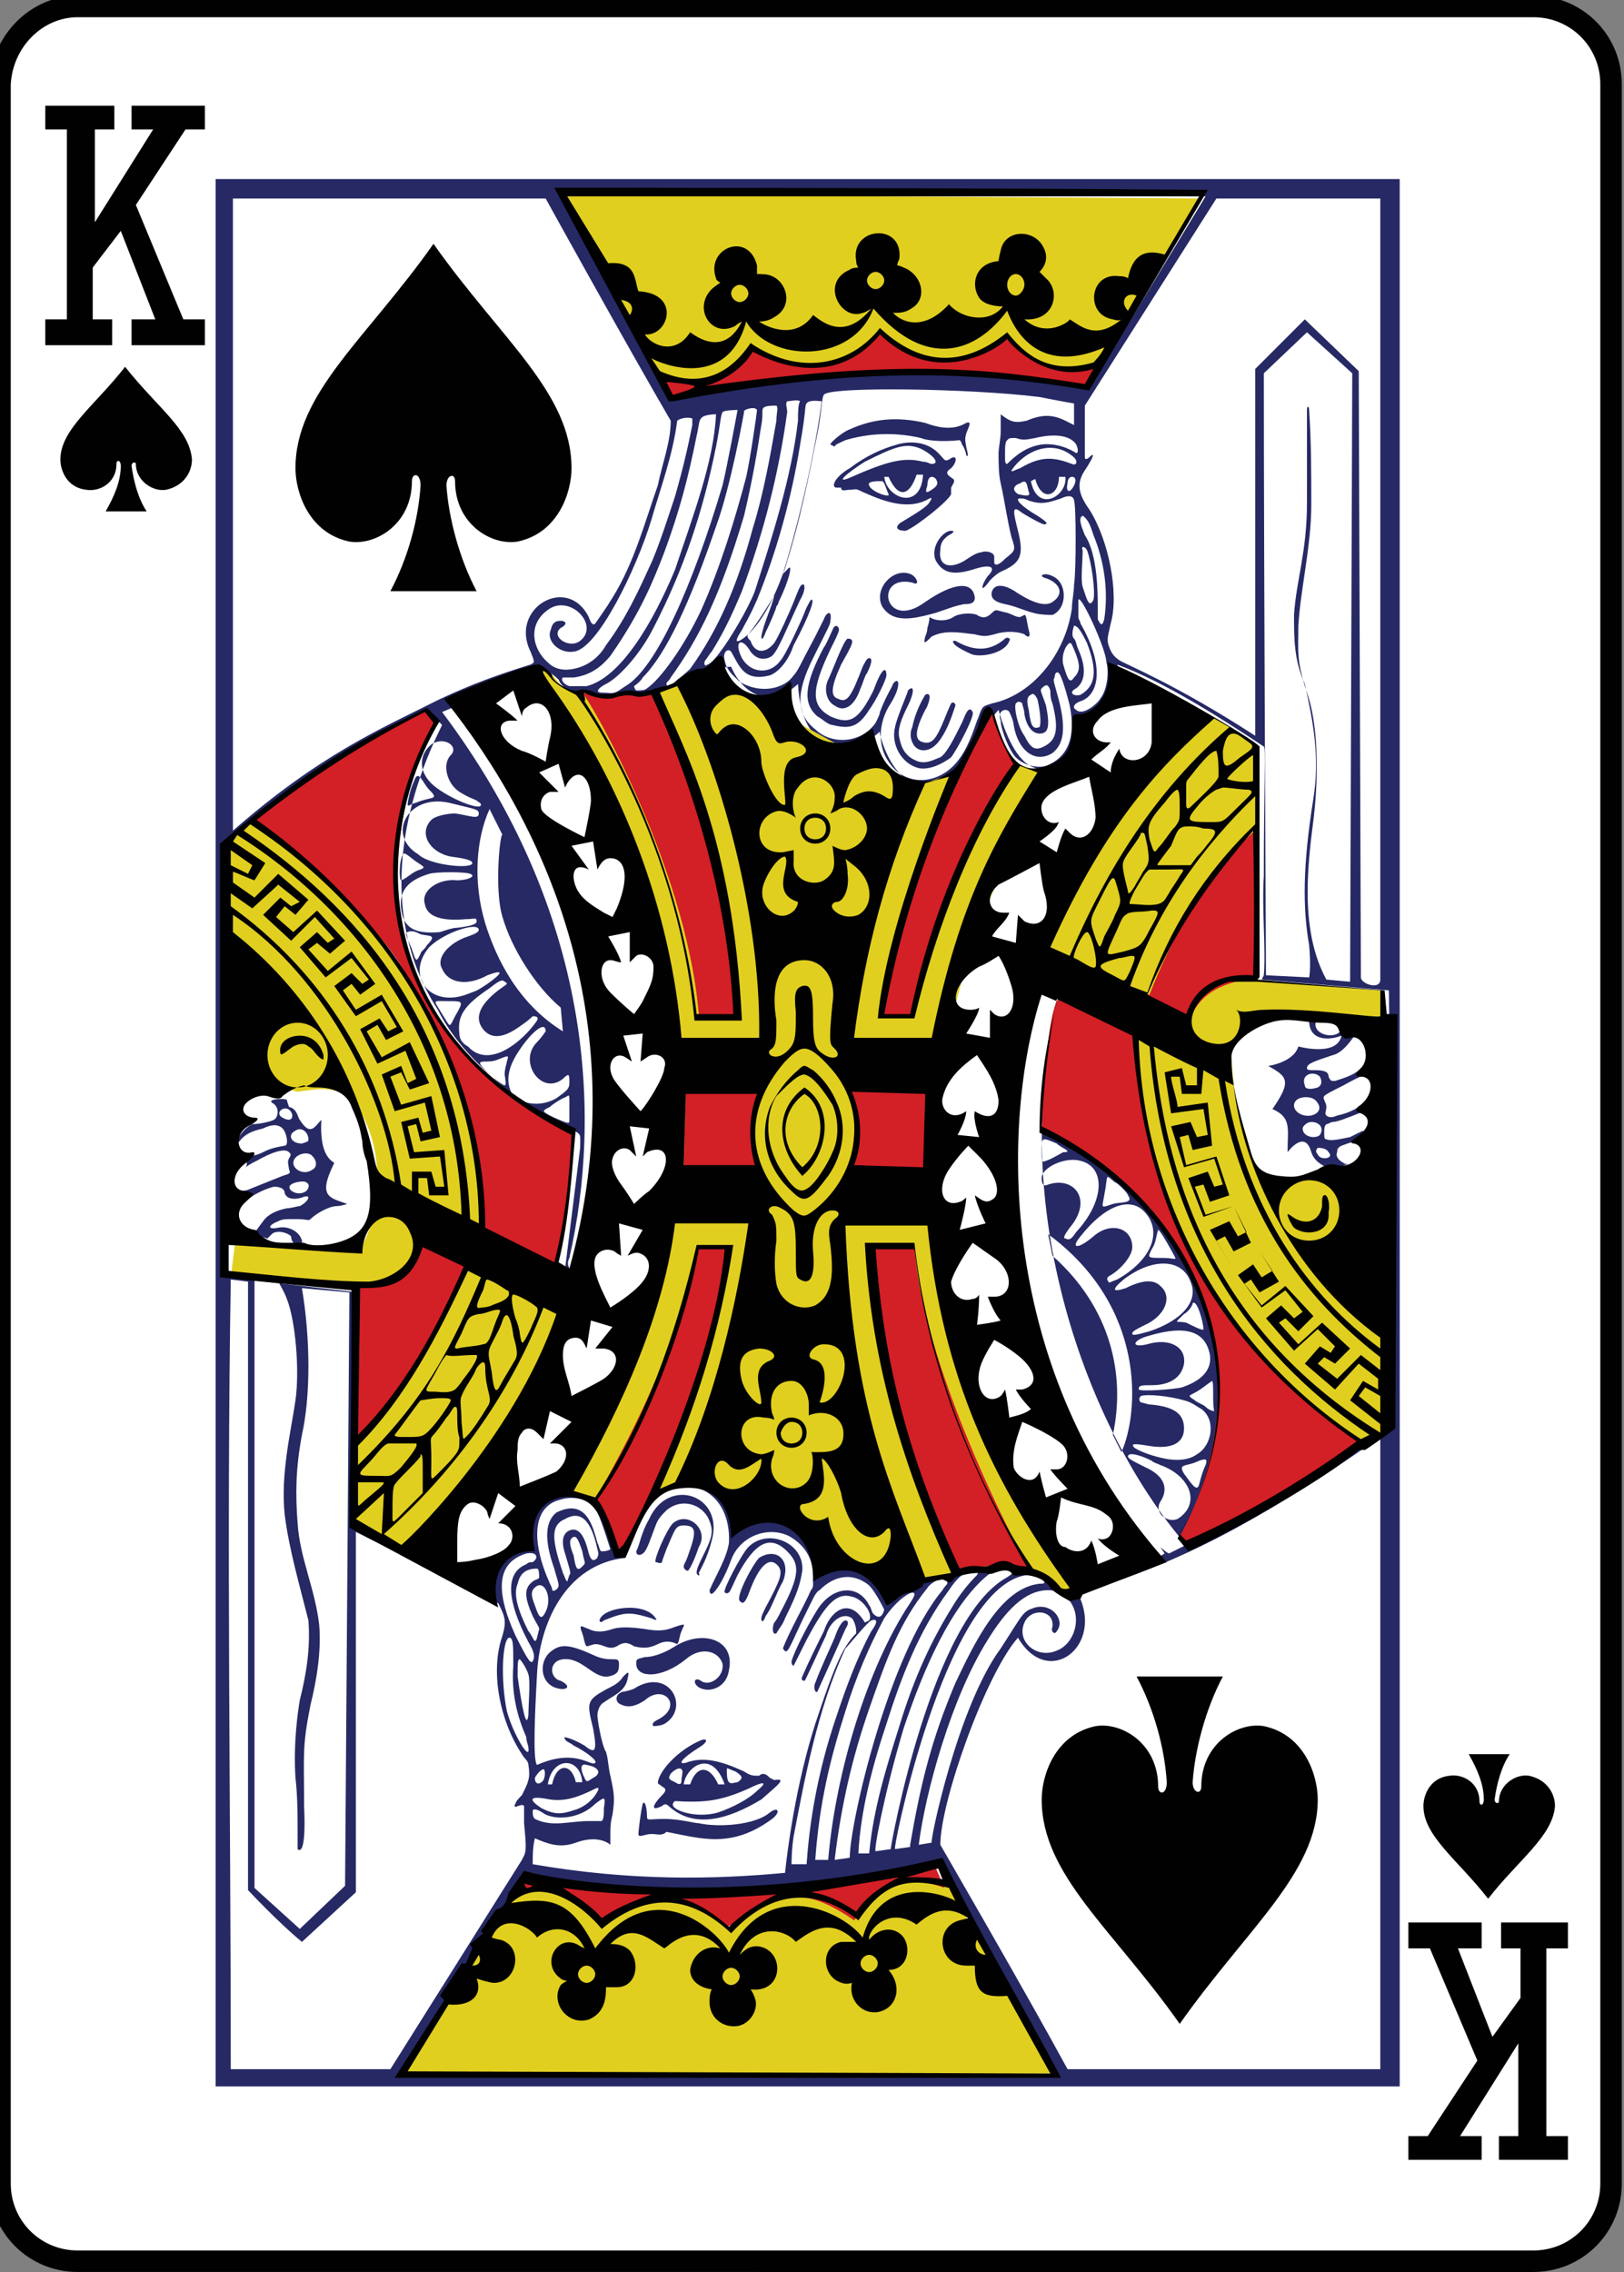 <?xml version="1.0" encoding="utf-8"?>
<!-- Generator: Adobe Illustrator 19.1.0, SVG Export Plug-In . SVG Version: 6.00 Build 0)  -->
<svg version="1.1" xmlns="http://www.w3.org/2000/svg" xmlns:xlink="http://www.w3.org/1999/xlink" x="0px" y="0px"
	 viewBox="0 0 75.3 105.3" style="enable-background:new 0 0 75.3 105.3;" xml:space="preserve">
<rect x="0" y="0" width="75.3" height="105.3" fill="#808080" stroke="none"/>
<style type="text/css">
	.st0{display:none;}
	.st1{fill:#FFFFFF;}
	.st2{fill:none;stroke:#010101;stroke-width:0.997;}
	.st3{fill:#010101;}
	.st4{fill:none;stroke:#010101;stroke-width:1.001;}
	.st5{fill:#E1CF20;}
	.st6{fill:#262964;}
	.st7{fill:#D31F26;}
	.st8{fill:#14130F;}
	.st9{fill:none;stroke:#010101;stroke-width:0.993;}
	.st10{fill:#F6EB16;}
	.st11{fill:none;stroke:#010101;stroke-width:1.83;}
	.st12{clip-path:url(#SVGID_2_);}
	.st13{clip-path:url(#SVGID_4_);}
</style>
<g id="Layer_1" class="st0">
</g>
<g id="Layer_2">
	<g>
		<path class="st1" d="M3.6,0.3h67.5c2,0,3.6,1.6,3.6,3.6v97.3c0,2-1.6,3.6-3.6,3.6H3.6c-2,0-3.6-1.6-3.6-3.6V3.9
			C0.1,1.9,1.7,0.3,3.6,0.3z"/>
		<path class="st2" d="M3.6,0.3h67.5c2,0,3.6,1.6,3.6,3.6v97.3c0,2-1.6,3.6-3.6,3.6H3.6c-2,0-3.6-1.6-3.6-3.6V3.9
			C0.1,1.9,1.7,0.3,3.6,0.3z"/>
		<path class="st3" d="M5.8,17c-1.4,1.8-3,2.9-3,4.3c0,0.5,0.3,1.3,1.2,1.4c0.6,0.1,1.4-0.3,1.4-1.2c0-0.2,0.2-0.2,0.2,0.1
			c0,0.7-0.3,1.4-0.7,2.1c0.6,0,1.3,0,1.9,0c-0.4-0.6-0.6-1.4-0.7-2.1c0-0.2,0.2-0.2,0.2-0.1c0,0.8,0.8,1.3,1.4,1.2
			c0.9-0.2,1.2-0.9,1.2-1.4C8.8,19.9,7.3,18.9,5.8,17L5.8,17z"/>
		<path class="st3" d="M69,88c-1.4-1.8-3-2.9-3-4.3c0-0.5,0.3-1.3,1.2-1.4c0.6-0.1,1.4,0.3,1.4,1.2c0,0.2,0.2,0.2,0.2-0.1
			c0-0.7-0.3-1.4-0.7-2.1c0.6,0,1.3,0,1.9,0c-0.4,0.6-0.6,1.4-0.7,2.1c0,0.2,0.2,0.2,0.2,0.1c0-0.8,0.8-1.3,1.4-1.2
			c0.9,0.2,1.2,0.9,1.2,1.4C72,85.1,70.4,86.2,69,88L69,88z"/>
		<polygon class="st3" points="6.1,14.8 7.2,14.8 5.6,10.7 4.3,12.4 4.3,14.8 5.2,14.8 5.2,16 2.1,16 2.1,14.8 3.1,14.8 3.1,6 
			2.1,6 2.1,4.9 5.3,4.9 5.3,6 4.4,6 4.4,10.3 7.1,6 6.1,6 6.1,4.9 9.5,4.9 9.5,6 8.6,6 6.3,9.5 8.5,14.8 9.5,14.8 9.5,16 6.1,16 
			6.1,14.8 		"/>
		<polygon class="st3" points="68.7,90.3 67.6,90.3 69.2,94.4 70.5,92.6 70.5,90.3 69.6,90.3 69.6,89.1 72.7,89.1 72.7,90.3 
			71.7,90.3 71.7,99 72.7,99 72.7,100.1 69.5,100.1 69.5,99 70.4,99 70.4,94.7 67.7,99 68.7,99 68.7,100.1 65.3,100.1 65.3,99 
			66.2,99 68.5,95.5 66.3,90.3 65.3,90.3 65.3,89.1 68.7,89.1 68.7,90.3 		"/>
		<path class="st6" d="M10,8.3h54.9v88.4H10V8.3z M48.9,96.2c-2-3.7-5.3-9.8-5.4-9.8C42.4,87,30.2,88.6,24.4,87c-2,3-4,6-5.7,9
			L48.9,96.2z M30.2,85c-0.3,0-0.6,0.2-0.6,0c0-0.1,0.1-1,0.2-1.4c0.1-0.2,0.2,0.2,0.2,0.6c0,0.2,0.1,0.1,0.8,0.1
			c0.7,0,1.4,0.2,1.6,0.2c0.9,0.2,2.6,0.1,3.3-0.5c0.4-0.3,0.5,0,0.1,0.3c-1.9,1.4-3.3,0.9-4.9,0.6C30.7,85.1,30.5,85,30.2,85z
			 M31,83.7c-0.1-0.1-0.2-0.1-0.3,0c-0.6,0.3-0.4-0.1,0-0.5c0.2-0.2,0.2-0.3,0-0.4c-0.1-0.1-0.2-0.1-0.2-0.2c0.1-0.6,1-1.5,1.9-1.9
			c0.4-0.2,0.5,0,0,0.3c-0.8,0.5-1,0.8-0.6,0.7c0.8-0.3,1.6-0.1,2.7,0.4c0.3,0.2,0.4,0.2,0.7,0.2c0.2-0.2,0.4,0,0.5,0.1l0.2,0.1
			c0.6-0.1,0.2,0.2-0.6,0.9C33.8,84.3,32.2,84.8,31,83.7L31,83.7z M33.3,84c0.6-0.2,1.4-0.6,1.8-1c0.6-0.5,0.2-0.4-0.4-0.1
			c-0.9,0.4-1.6,0.6-2.6,0.6c-0.9,0-0.8-0.1-0.9,0.1C31.1,83.9,32.3,84.3,33.3,84z M31.6,82.5c0-0.2,0.1-0.4,0-0.5
			c-0.1-0.1-0.3,0-0.5,0.2c-0.1,0.2-0.1,0.2,0,0.3l0.2,0.1C31.6,82.8,31.6,82.6,31.6,82.5L31.6,82.5z M32,82.7
			c0.3-0.9,0.9-0.9,1.3,0l0.3,0c-0.6-1.7-1.8-0.8-1.9,0C31.9,82.7,32,82.7,32,82.7z M34.2,82.6c0.3-0.2,0.2-0.3-0.1-0.5
			c-0.3-0.1-0.4-0.2-0.4-0.1c0,0.2,0,0.5,0.1,0.6C33.9,82.7,34.1,82.6,34.2,82.6z M30.3,80c-0.1-0.1,0-0.2,0.2-0.3
			c1.2-0.6,0.3-1.7-0.6-0.9c-0.3,0.2-0.7,0.4-1.1,0.2c-0.3-0.1-0.3-0.5,0.1-0.6c0.1,0,0.5-0.1,0.6-0.2c1.6-0.9,2.5,1,1.3,1.7
			C30.6,80,30.3,80,30.3,80L30.3,80z M25.7,78.2c-0.7-0.3-0.7-1.3-0.1-1.7c0.4-0.3,0.8-0.3,1.9,0.2c0.8,0.4,1.2,0,1.2,0.4
			c0,0.3,0,0.5-0.5,0.6c-0.7,0.1-1.2-0.9-2.1-0.8c-0.7,0.1-0.6,0.9-0.1,1C26.6,78.2,26.2,78.4,25.7,78.2L25.7,78.2z M37.9,78.4
			c-0.1,0.1-0.2-0.2-0.1-0.4c0.3-0.8,0.6-1.4,0.9-2.1c0.2-0.6,0.4-0.8,0.5-0.8c0.1,0,0.2,0.1,0,0.4C38.9,76.2,37.9,78.4,37.9,78.4
			L37.9,78.4z M32.4,78.2c-0.3-0.2-0.2-0.5,0.1-0.3c0.4,0.3,1.1-0.2,1-0.8c-0.2-0.6-1-0.8-1.7-0.2c-1.1,0.9-2.3,0.9-2.3,0.2
			c0-0.2,0-0.2,0.4-0.3c0.5,0,1.1-0.3,1.4-0.5c1.3-0.8,2.8-0.3,2.5,1.1C33.7,78.2,32.9,78.5,32.4,78.2z M27.6,76.2
			c-0.1,0-0.3,0.1-0.4,0.1c-0.1-0.1-0.1-0.3-0.2-0.6c-0.2-0.5,0-0.3,0.3-0.2c0.4,0.2,0.8,0.1,1.1,0c0.3-0.1,0.8-0.1,1.5,0
			c0.6,0.1,0.9,0.1,1.4-0.1c0.6-0.2,0.4-0.1,0.3,0.2c-0.1,0.2-0.1,0.5-0.2,0.6c-0.4-0.2-0.7-0.1-0.9,0c-0.4,0.2-0.7,0.2-1.1,0.1
			c-0.3-0.2-0.5-0.2-0.8,0C28.2,76.5,28,76.2,27.6,76.2L27.6,76.2z M35.9,75.2c0.1-0.1,0.2-0.3,0.3-0.5c0.9-1.7,0.9-2.2,0.3-2.8
			c-0.8-0.8-1.5-0.4-2.3,1.1c-0.2,0.4-0.3,0.7-0.4,0.8c-0.1,0.1-0.2,0-0.2,0c-0.1-0.1,0.8-1.8,1.1-2.1c0.9-0.9,2.6-0.2,2.5,1.1
			c-0.1,0.6-0.2,1-0.8,2.2c-0.1,0.3-0.3,0.5-0.4,0.7C35.8,75.8,35.8,75.4,35.9,75.2L35.9,75.2z M27.8,75.1c0.1-0.6,2.1-0.9,2.6-0.1
			c0.1,0.1,0,0.1-0.2,0c-1-0.3-1.2-0.3-2.2,0.1C27.9,75.2,27.8,75.2,27.8,75.1L27.8,75.1z M35.3,75c0-0.1,0.1-0.3,0.2-0.5
			c0.7-1.3,0.8-1.6,0.6-1.9c-0.4-0.5-0.9-0.1-1.4,1.3c-0.2,0.5-0.3,0.4-0.4,0.3c-0.2-0.2,0.6-1.7,0.9-2c0.8-0.5,1.5,0.1,1.1,1.1
			c-0.3,0.5-0.5,1.2-0.8,1.6C35.4,75.2,35.3,75.2,35.3,75L35.3,75z M32.3,72.9c0-0.1,0-0.2,0.3-0.8c0.4-0.8,0.5-1.1,0.3-1.6
			c-0.3-0.8-1.3-1.1-2-0.5c-0.2,0.2-0.4,0.4-0.5,0.7c-0.2,0.5-0.4,1.2-0.6,1.3c-0.1,0.1-0.3,0.1-0.3-0.1c0.2-0.4,0.2-0.8,0.6-1.5
			c0.9-2,3.5-1.1,2.9,1c-0.2,0.8-0.5,1.3-0.6,1.5C32.5,73.1,32.3,73,32.3,72.9z M31.7,72.6c0-0.1,0.1-0.2,0.2-0.5
			c0.4-1.1,0.4-1.4-0.2-1.4c-0.4,0-0.4,0.2-0.8,1.1c-0.1,0.3-0.2,0.5-0.2,0.6c-0.1,0.1-0.2,0-0.3,0c-0.1-0.1,0.5-1.5,0.8-1.8
			c0.7-0.6,1.7,0.3,1.2,1.1c-0.2,0.6-0.4,1-0.5,1.1C31.8,72.8,31.7,72.7,31.7,72.6L31.7,72.6z M16.2,59.9L14,59.7
			c0.4,2.4,0.4,5,0,6.8c-0.3,1.6-0.3,2.8-0.2,4.1c0.1,1.6,0.8,3,1,4.7c0.1,1.2-0.1,2.5-0.4,3.7c-0.4,2-0.3,2.3-0.3,4.7
			c0.1,2.2-0.2,2.1-0.3,2c0,0,0-0.4,0-0.9c0-0.5,0-1.6-0.1-2.4c-0.1-1.6,0.1-3,0.2-3.6c0.3-1.2,0.5-2.4,0.4-3.7
			c-0.4-1.6-0.9-3.3-1.1-4.9c-0.2-1.9,0.3-3.9,0.5-5.3c0.2-1.4,0-3.7-0.4-4.7c-0.1-0.3-0.4-0.8-0.4-0.8c-0.3,0-0.7-0.1-1.1-0.1
			c0,9.4,0,18.8,0,28.2l2.1,1.9l2.1-2L16.2,59.9z M16.4,70.6c0,0,3.1,1.8,6.6,3.6c-0.3-2,0.7-2.4,1.7-2.6c-0.2-4,3.4-3.1,3.9,0.3
			l0.4,0c0.6-1.7,1.2-2.9,2.7-3.2c1.1-0.2,2.2,0.5,2.5,2.1c0-0.1,3.7-2.2,3.8,2.2c1.7-1,2.9-0.1,3.4,1.2c0.7-1.1,2.5-1.1,3.1-1.2
			c0.2-0.2,0.5-0.4,1.2-0.4c0.5,0,1.3-0.4,1.6,0.1c0.6,0.1,1,0,1.5,0.4c0.4,0.3,0.8,1,1.5,0.5c1.2-0.6,2.6-0.9,3.7-1.6l-0.2-0.3
			c0,0,0.2,0.2,0.4,0.3l0.8-0.4c-4.6-5.3-8.4-15.7-5.9-25.3c0.1-0.2-0.2-0.2-0.3-0.3c0-0.1,0.7,0,0.4,0.6c-0.3,1.8-0.6,3.8-0.7,5.4
			c0,0.2,0,0.4,0,0.4c10.3,4.8,9,15.1,6.4,18.7l0.4,0.6c0.2,0.1,8.1-4.5,7.8-4.7l1.5-0.8l-0.2-20.3l-5.9-0.5l0.1-0.2
			c0.1-1.2-0.1-3.1,0-4.6c0-4.4,0.1-5.9,0-6c-1.8-1.2-4.6-3-6.8-3.8c0.1,0,0,1.8-0.1,1.9c-2.1,0.7-1.1,1.6-1.9,2.5
			c-0.5,0.6-1.8,0.7-2.4,0c-0.7-0.7-1.1-2.3-1.1-2.3c-1.1,1.2-0.9,2.7-2.4,3.3c-2.4,1.2-3.2-2.4-3.1-2.3c-0.9,0.9-3.6,1.6-3.8-2.2
			c-1.2,1.1-2.5,0.6-3.1-0.8c-0.7,0-1.5,0.6-2.3,0.9c-0.7,0.3-1.5,0.5-2.2,0.5c-0.8,0.1-1.5,0.1-2.2-0.1c-0.3,0.1-1.1-0.2-1.3-0.7
			c-0.4-0.4-0.7-0.5-1-0.4c-1.2,0.6-2.4,0.8-3.8,1.4l0.1,0.2l-0.7,0.3c7,9.3,7.4,18.7,5.9,25.3c-0.1,0.2-0.1,0.4,0.1,0.6
			c-0.2,0-0.2,0-0.3-0.1l0.7-5.6c0-0.7,0.1-0.6-0.5-0.9c-0.5-0.2-1.1-0.5-1.5-0.7c-1.7-1.3-3.6-2.8-4.6-4.8
			c-2.7-4.2-1.8-9.2,0.2-13.2l-0.5-0.5c-5.9,3-9.4,6.2-9.4,6.2l0,19.9l6,0.7L16.4,70.6z M13.5,57.3c-0.2-0.2-0.7-0.3-0.9-0.1
			l-0.2,0.2c-0.3-0.1-0.5-0.1-0.5-0.4l0.3-0.4c0.2-0.3,0.6-0.5,1.1-0.6c0.2,0,0.5-0.1,0.6-0.1c0.4-0.2,0.6-0.6,0.1-0.4
			c-0.3,0.1-0.7,0.1-0.8-0.2c0-0.2-0.2-0.3-0.5-0.3c-0.4,0.1-0.8,0.3-1.1,0.5c-0.2,0.1-0.5,0.3-0.5,0.3c0,0.1-0.2-0.5-0.1-0.6
			c0.2,0,0.4,0,0.6-0.1c0.5-0.2,1-0.4,1.5-0.6c0.3-0.1,0.4-0.1,0.3-0.3c0-0.1-0.1-0.4,0-0.5c0.1-0.2,0.1-0.2,0-0.3
			c-0.2-0.2-0.8,0-1.5,0.4c-0.2,0.1-0.4,0.2-0.5,0.3c0.1-0.2,0-0.3,0-0.5c0.3,0,0.6-0.1,0.8-0.2c0.2-0.1,0.4-0.2,1-0.3
			c0.2,0,0.1-0.6-0.1-0.8c-0.2-0.2-0.5-0.2-0.9,0c-0.4,0.1-0.8,0.2-1.1,0.6c-0.3,0.3,0-0.5,0.6-0.8c0.3,0,0.8-0.1,1-0.2
			c0.2-0.1,0.3-0.6-0.1-0.8c-0.2-0.2,0.8-0.2,0.7-0.1l0.1,0.3c0.4,0.1,0.4,0.5,0.5,0.6c0.5,0.8,0.7,0.3,1,0c-0.1,1.7,0.5,1.9,0.6,2
			c-0.8,1.6-0.2,1.6,0.6,1.9c0,0-0.3,0.1-0.5,0.1c-0.3,0-0.9,0.3-1.2,0.6c-0.1,0.1-0.1,0-0.7,0c-0.5,0-0.6,0-0.8,0.1
			c-0.5,0.2-0.5,0.4,0,0.3c0.5-0.1,1,0.2,1.1,0.6l0,0.2c-0.1,0-0.3,0-0.3,0C13.6,57.6,13.5,57.5,13.5,57.3L13.5,57.3z M14.2,55.2
			c0.1-0.1,0.2-0.3,0-0.4c-0.1-0.1-0.6,0-0.7,0.1C13.2,55.1,13.8,55.5,14.2,55.2L14.2,55.2z M14.5,54.2c0.2-0.1,0.2-0.4,0-0.6
			c-0.2-0.3-0.9-0.1-0.9,0.3C13.6,54.2,14.1,54.5,14.5,54.2z M14.3,52.8c0-0.3-0.3-0.6-0.6-0.4C13.3,52.6,13.5,53,14,53
			C14.3,52.9,14.3,52.9,14.3,52.8z M13.1,51.4c-0.2,0.1-0.2,0.3,0,0.4C13.8,52.2,13.6,51.2,13.1,51.4z M60.8,53.4
			c-0.3-1.1-1.1,0-1.1,0c0-1.1,0.2-1.6-0.7-2c0.9-1.3,0.7-1.5-0.2-2c0.1,0,1.2-0.2,1.4-0.9c0,0,1.8,0.5,2-0.5
			c-0.5,0.2-1.5,0.3-1.5-0.7c0.1,0,0.3,0,0.3,0.1c-0.1,0.6,1,0.8,1.2,0.3c0,0,0.4,0.3,0.6,0.3c0,0-0.5,0.8-1,0.9
			c-0.9,0.3-1.2,0.4-1.2,0.6c0,0.1,0.1,0.1,0.4,0.1c0.6,0,0.6,0.2,0.6,0.3c0.1,0.2,0.1,0.2,0.3,0.2c0.6-0.2,1-0.3,1.4-0.8l0.2,0.5
			c0-0.1-0.5,0.1-1.2,0.5c-0.6,0.3-0.8,0.4-0.9,0.5c-0.1,0.1,0.1,0.3,0.1,0.5c0,0.2-0.1,0.3,0,0.4c0.1,0.1,0.3,0.1,0.5,0
			c0.5-0.1,0.9-0.3,1.3-0.6c-0.1,0.2,0.1,0.6,0.1,0.6s-0.2-0.2-0.4-0.1C62.5,51.8,62,52,61.8,52c-0.1,0-0.2,0.1-0.3,0.1
			c-0.1,0.1-0.1,0.2-0.1,0.4c0,0.2,0,0.3,0.1,0.3c0.2,0.1,0.6,0,1.1-0.1c0.2-0.1,0.6-0.3,0.6-0.3l-0.1,0.6c-0.2-0.2-0.6,0-0.9,0.1
			c-0.2,0.1-0.2,0.2-0.2,0.3c-0.1,0.2,0.1,0.4,0.3,0.5c0.1,0.1,0.3,0,0.3,0c-0.8,0.3-0.7,0.4-1.1,0.2C61.1,53.9,60.9,53.7,60.8,53.4
			L60.8,53.4z M61.6,53.4c-0.1-0.2-0.4-0.2-0.5-0.2c-0.1,0.1-0.1,0.2,0,0.3C61.2,53.8,61.9,53.7,61.6,53.4z M61.2,52.6
			c0.2-0.3,0-0.6-0.4-0.6c-0.2,0-0.4,0.2-0.4,0.3C60.4,52.7,61,52.8,61.2,52.6L61.2,52.6z M60.8,51.7c0.4-0.1,0.5-0.4,0.2-0.7
			c-0.2-0.2-0.7-0.2-0.9,0C59.8,51.3,60.2,51.8,60.8,51.7z M61.1,50.4c0.2-0.1,0.2-0.3,0.1-0.5c-0.3-0.3-0.9-0.1-0.7,0.4
			C60.5,50.5,60.8,50.5,61.1,50.4z M18.6,40.8c0.3-0.1,0.5-0.4,0.9-0.5c0.2-0.1,0.2-0.1-0.1-0.3c-0.2-0.1-0.7-0.6-0.7-0.4
			C18.5,39.8,18.5,40.8,18.6,40.8z M26.4,51.9c0-0.2,0-0.5,0-0.8c0-0.5,0-0.3-0.3-0.2c-0.2,0.1-0.5,0.3-0.6,0.4
			c-0.4,0.2-0.4,0.2,0.2,0.5C26.4,52.1,26.4,52.1,26.4,51.9L26.4,51.9z M25.8,50.9c0.4-0.3,0.6-0.4,0.6-0.7c0-0.4,0-0.5-0.3-0.2
			c-1,0.8-2.1-0.8-1.2-1.7c0.2-0.2,0.4-0.5,0.4-0.5c0-0.5-0.6,0-1.1,0.7c-0.5,0.7-0.9,1.5-0.4,2.3C24.3,51.2,25.1,51.3,25.8,50.9
			L25.8,50.9z M23.4,49.8c0-0.3,0.1-0.5,0.1-0.6c0.1-0.3,0.1-0.3-0.4-0.1c-0.2,0.1-0.5,0.1-0.6,0.1c-0.4,0-0.3,0.1,0.3,0.7
			C23.5,50.4,23.5,50.5,23.4,49.8L23.4,49.8z M24.9,47.3c0.1-0.2-0.1-0.2-0.2-0.2c0,0-0.2,0.2-0.5,0.4c-0.8,0.6-1.4,0.7-1.8,0.2
			c-0.4-0.5-0.2-1.1,0.7-1.8c0.4-0.3,0.5-0.3,0.3-0.4c-0.1-0.1-0.2-0.1-0.7,0.3c-1.2,0.8-1.5,1.3-1.4,2.1c0,0.3,0.2,0.5,0.4,0.6
			C22.7,49.6,24.3,48.2,24.9,47.3z M26.1,47.8L26,46.7c-1.2-1-2.3-2.8-2.7-4.2c-0.4-1.3-0.1-4,0-3.8l-0.6-1.2
			c-0.6,1.3-0.8,3.3-0.2,5.3C23,44.4,24,46.5,26.1,47.8L26.1,47.8z M21.1,47.1c0.4-0.7,0.4-0.7-0.3-0.7c-0.8,0-0.7-0.1-0.3,0.6
			C20.9,47.6,20.8,47.7,21.1,47.1z M21.6,46.1c0.5-0.2,0.4-0.1,1-0.5c0.7-0.5,0.8-0.7,0-0.4c-0.9,0.5-1.8,0.4-2.1-0.3
			c-0.3-0.5,0.3-1.2,1.2-1.5c0.3-0.1,0.5-0.2,0.5-0.3c0-0.4-1.6,0.1-2.3,0.8C18.8,45.2,19.9,46.7,21.6,46.1L21.6,46.1z M19.5,44.2
			c0-0.1,0.2-0.2,0.3-0.4c0.5-0.5,0.1-0.4-0.3-0.5c-0.2-0.1-0.4-0.2-0.6-0.1c-0.2,0,0.1,0.5,0.2,0.8C19.3,44.6,19.3,44.6,19.5,44.2z
			 M21.2,43c0.8-0.1,0.9-0.2,0.9-0.3c0-0.2-0.1-0.1-0.5-0.1c-1.1,0.1-1.8-0.1-1.9-0.7c-0.2-0.6,0.6-1.2,1.5-1.1
			c0.5,0,0.9-0.2,0.6-0.3c-0.2-0.1-1.6-0.1-1.9,0c-1,0.3-1.4,0.8-1.3,1.6c0.1,0.9,0.6,1.2,1.8,1.1C20.7,43.1,21,43,21.2,43z
			 M21.9,40c0-0.1-0.2-0.2-1-0.3c-1-0.2-1.5-1.1-0.9-1.7c0.2-0.2,0.8-0.3,1.1-0.3c0.7,0.1,1.1,0.3,1.1,0c0-0.2-0.2-0.2-1.4-0.5
			c-1.9-0.4-2.9,1.5-1.4,2.4C19.9,40.1,21.9,40.3,21.9,40L21.9,40z M22.3,37.3c0-0.1-0.1-0.1-0.2-0.2c-0.2-0.1-0.3-0.1-0.8-0.4
			c-0.6-0.4-0.8-1.3-0.4-1.7c0.4-0.4-0.3-0.9-0.9-0.5c-0.6,0.5-0.6,1.3,0.1,1.9C20.8,37,22.3,37.6,22.3,37.3z M19.3,37.2
			c0.7-0.3,1.1-0.1,0.6-0.6c-0.3-0.3-0.5-1-0.7-0.4c-0.2,0.4-0.3,1-0.3,1.1C19,37.4,18.9,37.3,19.3,37.2z M42.6,35.6
			c-0.8-0.2-1.3-1.1-1.1-1.9c0.1-0.5,0.6-1.6,0.6-1.7c0.3-0.3,0.3,0.1,0,0.7c-0.3,0.6-0.5,1.1-0.4,1.5c0.1,0.5,0.3,0.9,0.9,1.1
			c0.4,0.1,0.7-0.1,1-0.2c0.3-0.2,0.6-0.8,1-1.6c0.1-0.2,0.3-0.9,0.5-0.5c0.1,0.2-0.7,1.7-1,2.1C43.7,35.4,43.1,35.7,42.6,35.6z
			 M47.1,35.1c0.4,0.4,1,0.5,1.4,0.4c1-0.4,1.4-1.3,1.1-2.8c-0.2-0.8-0.4-1.4-0.5-1.5c-0.1-0.1-0.2,0-0.2,0.2
			c-0.1,0.1,0,0.3,0.1,0.7c0.5,1.7,0.3,2.4-0.2,2.8c-0.8,0.5-1.6-0.1-1.8-1.3c0-0.2-0.2-0.6-0.2-0.6c-0.1-0.2-0.6-0.1-0.4,0.4
			C46.4,33.8,46.8,34.8,47.1,35.1z M51.3,30.7c0-0.6-1.2-3.2-1.3-2.9c0,0,0,0.6,0,0.8c0,0.1,0.1,0.2,0.1,0.3c1.1,1.9,0.9,3.3,0,3.6
			c-0.3,0.1-0.4,0.3-0.2,0.4c0.3,0.3,1-0.3,1.1-0.5C51.4,31.9,51.4,31,51.3,30.7z M33.4,30.2c0.4-0.5,1.3-2,1.6-2.8
			c0.8-2.5,1.7-5.3,2-7.9c0-0.3,0-0.8,0.1-0.9c-0.1-0.1-0.5,0-0.6,0c-0.1,0.1,0,0.3,0,0.5c-0.4,2.9-1.1,5.6-2.1,8.3
			c-0.5,1.2-0.9,2-1.4,2.8c-0.1,0.1-0.2,0.3-0.3,0.4c-0.1,0.2,0,0.3,0.1,0.2C32.9,30.8,33.2,30.5,33.4,30.2L33.4,30.2z M32,31
			c1.3-1.8,2.2-3.9,2.9-6.5c0.5-1.6,0.8-3.3,1.1-5c0-0.4,0.1-0.6,0-0.7c-0.2,0-0.5,0-0.6,0.1c-0.1,0.1,0,0.3-0.1,0.8
			c-0.2,1.3-0.4,2.5-0.8,4.2c-1.1,3.7-2.1,5.7-3.4,7.5c-0.1,0.2-0.2,0.2-0.2,0.3c0,0.1,0.1,0.1,0.4,0C31.5,31.4,31.8,31.2,32,31
			L32,31z M30,31.9c0.6-0.4,1.7-1.9,2.5-3.6c0.9-2,1.6-4.3,2.1-6.2c0.2-0.9,0.5-3,0.5-3.1c-0.1-0.2-0.7,0-0.6,0.1
			c0,0-0.6,3.4-1.3,5.3c-1.2,3.5-2.3,5.9-3.4,7c-0.1,0.2-0.4,0.4-0.4,0.4s0,0.1,0.1,0.2C29.7,32,29.9,32,30,31.9L30,31.9z M29,31.8
			c1.4-0.8,3.1-4.6,4.5-9.3c0.2-0.8,0.7-3.5,0.7-3.5s-0.6,0-0.7,0.1c-0.1,0.2-0.1,0.6-0.3,1.6c-0.6,3-1.5,5.7-2.9,8.4
			c-0.6,1.2-1.6,2.3-2.2,2.6c-0.4,0.2-0.5,0.4-0.2,0.4c0.4,0,0.5,0.1,0.8-0.1L29,31.8z M48.6,73.7c-1.1,0-2,1-2.8,2.3
			c-1.7,2.7-2.9,7.1-3.2,9.5l0.6-0.1c-0.1,0,1.2-6.3,3.2-9c1.1-1.7,1-1.7,1.6-1.9c0.8-0.2,1.4,0.6,1,1.1c-0.1,0.2-0.3,0-0.2-0.2
			c0.1-0.8-1-0.9-1.3-0.2c-0.4,0.9,0.6,1.7,1.5,1.3c0.8-0.3,1.2-1.5,0.6-2.3C49.4,73.9,49,73.7,48.6,73.7z M43,73.6
			c-1.3,1.6-1.9,3.3-2.7,5.6c-0.8,2.3-1.3,4.5-1.6,7l0.7-0.1c0-1.6,1.8-9.4,4.3-12.4c0.1-0.2,0.3-0.3,0.2-0.4
			C43.7,73,43.1,73.4,43,73.6z M45.8,73c-1.7,1.4-3,4.4-3.9,7.1c-0.9,3-1.4,5.7-1.3,5.7l0.7-0.1c0-0.2,1.9-10.7,5.4-12.6
			c0.3-0.2,0.4-0.3,0.1-0.4C46.4,72.7,46.1,72.8,45.8,73z M47.6,73c-3.6,0.5-6,11.7-6.1,12.6l0,0.1l0.7-0.1l0-0.1
			c0.5-2.9,1-4.9,2.1-7.5c0.9-1.9,2.1-4.4,3.9-4.6c0.1,0,0.3,0,0.2-0.1C48.4,73,47.9,73,47.6,73L47.6,73z M26,69.5
			c-1.3,0.3-1.4,1.9-0.5,3.9c0.1,0.2,0.1,0.2,0.1,0.3c0.1,0.1,0.3-0.1,0.3-0.2c0-0.2-0.1-0.4-0.2-0.8c-0.5-1.4-0.4-2.2,0.1-2.6
			c1.4-0.7,1.7,0.7,1.9,1.4c0.1,0.2,0.1,0.4,0.2,0.4c0.3,0,0.4-0.1,0.4-0.1c0,0-0.4-1.3-0.6-1.7C27.5,69.5,26.6,69.3,26,69.5
			L26,69.5z M16.5,71l0,16.7L14,90c-1.1-0.9-2.5-2.4-2.5-2.4l0-28.2l-0.8-0.1c-0.2,12.1,0,24.5,0,36.6h7.4l6.1-9.7l0.1-0.2
			c0.1-0.2,0.1-0.5,0-1.5c0-0.4,0-0.7,0-0.8c-0.1-0.1-0.2,0-0.3,0c-0.1,0.1-0.2,0-0.1-0.1c0-0.1,0.2-0.3,0.3-0.4
			c0.3-0.6,0.4-0.8,0.3-1.4c0-0.2-0.2-0.3-0.3-0.5c-1-1.5-1.5-3.8-0.9-5.5c0.2-0.7,0.1-0.9-0.2-1.5L16.5,71z M49,53
			c-0.7-0.3-0.7-0.3-0.7,0.3c0,0.5,0,0.6,0.2,0.5c0.3-0.1,0.6-0.3,0.8-0.4C49.8,53.4,49.2,53.2,49,53z M51.7,54.8
			c-0.5-0.4-0.3-0.4-0.5,0.6c-0.1,0.6-0.2,0.6,0.4,0.4c0.3-0.1,1,0,0.7-0.4C52.3,55.3,51.8,54.8,51.7,54.8z M30.6,69.3
			c-0.8,0.5-1.6,2.9-1.6,2.9c-2.8,0.3-4,3.1-4.1,5.4c-0.1,1.8-0.2,4,0,4.2c1.8-0.8,2.5,0.1,2.7-0.1c0.1-0.1-0.4-0.5-1-0.8
			c-0.1-0.1-0.4-0.2-0.4-0.3c-0.2-0.2,0.4,0,0.9,0.3c0.5,0.4,0.6,0.3,0.4-0.8c-0.3-1.2-0.3-1.3,0.6-1.8c0.4-0.2,0.6-0.3,0.8-0.6
			c0.2-0.2,0.3-0.3,0.2,0.1c-0.1,0.6-0.7,0.8-1.1,1.1c-0.2,0.1-0.3,0.4-0.3,0.6c0,0.2,0.2,1.4,0.4,1.7c0.1,0.3,0.1,0.7,0.2,1.1
			c0.2,0.9,0.2,1.1,0.1,1.8c-0.1,0.4-0.1,0.6-0.1,0.9c0,0.2,0,0.5,0,0.5c0,0-0.5-0.5-1.6-0.1c-0.8,0.3-1.4,0-1.9-0.2
			c-0.1,0.4-0.1,0.8-0.1,1.2c4.6,0.8,8.5,0.7,11.7,0.4c0.1-1,0.5-4.1,1.4-6.9c0.4-1.2,0.8-2.4,1.2-3.2c0.3-0.6,0.6-0.9,0.7-1l0,0
			v-0.1c0-0.2-0.1-0.5-0.2-0.6c-0.4-0.3-1,0.1-1.2,0.8c-0.2,0.4-1,2.2-1,2.1c0,0-0.2,0-0.1-0.2c0.3-0.7,0.7-1.5,1-2.1
			c0.3-0.9,1-1.4,1.6-0.8c0.2,0.2,0.3,0.4,0.3,0.4l0.2-0.1c0.2-0.3-0.3-1-0.8-1.1c-0.7-0.2-1.2,0.3-2.1,2c-0.5,1-0.6,1.2-0.6,1.2
			c0,0-0.1,0-0.1-0.2c0.1-0.4,0.7-1.6,1.2-2.4c0.7-1.1,1.9-1.2,2.4-0.2c0.1,0.1,0.1,0.3,0.2,0.4c0.2,0.2,0.4,0.2,0.5-0.2
			c-0.1-0.2-0.5-1-0.8-1.2c-0.7-0.5-1.5-0.4-2.2,0.3c-0.2,0.1-0.3,0.4-0.8,1.4c-0.7,1.5-0.7,1.6-0.9,1.3c0.3-0.8,1-2,1.3-2.7
			c0.1-0.1,0.1-0.2,0.1-0.3c0-0.5,0.1-1.5-1.1-2.2c-1-0.5-2.3,0-2.7,1.1c-0.3,0.8-0.6,1.3-0.8,1.5c-0.2,0.2-0.2-0.1-0.2-0.1
			c0.3-0.7,0.8-1.5,0.9-2.2C33.9,69.1,31.9,68.3,30.6,69.3L30.6,69.3z M20.4,32.4c1.5-0.7,2.6-1.1,4.2-1.6c0.2-0.1,0.2-0.1,0-0.6
			c-1-2,1.7-3.6,2.7-1.6c0.1,0.3,0.2,0.4,0.3,0.3c0.2-0.3,0.5-0.7,0.8-1.2c1-1.6,1.5-3.5,2.1-5.2c0.2-1,0.6-2,0.6-3
			C29,15.9,25.3,9.2,25.3,9.2H10.8v29.3C14.8,35,17.6,33.8,20.4,32.4L20.4,32.4z M36.8,31.3c0.2-0.2,0.3-0.5,1-1.8
			c0.1-0.2,0.3-0.6,0.4-0.8c0.1-0.3,0.4-0.5,0.3,0.1c0,0.1-0.1,0.3-0.2,0.5c-0.2,0.4-0.4,0.8-0.6,1.2c-0.8,1.6-0.8,2.6,0.1,3.3
			c0.7,0.7,2.1,0.7,2.8-0.3c0.1-0.2,0.2-0.4,0.2-0.5c0.3-0.8,0.6-1.2,0.6-1.3c0.3-0.4,0.4,0.1-0.1,0.9c-0.6,0.9-0.6,2-0.1,2.7
			c0.7,1.1,2.1,1.1,3,0.2c0.5-0.5,0.8-1.2,1.1-2.1c0.1-0.2,0.1-0.3,0.2-0.5c0.1-0.2,0.2-0.2,0.5-0.3c1.9-0.4,3.4-2.3,3.7-4.4
			c0-0.3,0.1-0.8,0.1-1.1c0.1-0.6,0.1-3.7,0-3.9c0-0.1-0.1-0.2-0.2-0.2c-0.1,0-0.2,0-0.4,0.1c-0.6,0.2-0.9,0.3-1.5,0.1
			c-0.2-0.1-0.3-0.1-0.4-0.1c-0.3,0,0.1,0.4,0.8,0.8c0.3,0.2,0.6,0.4,0.3,0.4c-0.1,0-1-0.5-1.1-0.6c-0.4-0.3-0.3,0.1-0.1,0.9
			c0.3,1.2,0.1,1.5-0.8,1.9c-0.2,0.1-0.4,0.3-0.5,0.4c-0.5,0.7-0.4,0.2-0.1-0.2c0.4-0.4,0.2-0.6-0.7-0.3c-1,0.3-1.4,0.1-1.7-0.4
			c-0.3-0.6,0.3-1.4,0.7-1.4c0.2,0,0.1,0.1-0.1,0.2c-0.3,0.2-0.4,0.4-0.4,0.7c-0.1,0.7,0.4,0.9,1.1,0.5c0.3-0.2,0.6-0.4,0.8-0.4
			c0.2-0.1,0.6,0,0.6,0.2l0,0.3c0.1,0.2,0.4-0.1,0.5-0.2c0.5-0.4,0.5-0.4,0.3-1c-0.2-0.8-0.3-1.6-0.5-2.5c-0.1-0.4-0.1-1-0.1-1.4
			c0-0.2,0.1-0.7,0.1-1c0-0.3,0-0.8,0-0.8c0.5,0.4,0.7,0.4,1.2,0.3c0.7-0.3,1.2-0.3,1.8,0c0.2,0.1,0.4,0.2,0.4,0.2l0-1
			c0,0-0.6-0.1-1.6-0.3c-3.2-0.4-9.8-0.5-10-0.1c-0.1,0.1-0.1,0.8-0.3,1.8c-0.4,2-0.8,4-1.4,5.9c-0.1,0.4-0.2,0.6-0.2,0.6l0.2-0.2
			c0.3-0.4,0.1,0.5-0.4,1.5c0,0.1-0.1,0.2-0.1,0.2c0,0.1-0.3,0.8-0.5,1.2c-0.1,0.3-0.2,0.4-0.2,0.2c0.1-0.6,0.5-1.4,0.6-1.9
			c-0.3,0.5-0.8,1.3-1.2,1.8c-0.1,0.1,0,0.2,0.1,0.3c0.2,0.6,0.7,0.6,1.1,0.1c0.2-0.3,0.7-1.4,0.9-1.9c0.2-0.5,0.3-0.8,0.4-0.8
			c0.1-0.1,0.2,0.2-0.1,0.7c-0.7,1.5-1,2.3-1.3,2.6c-0.3,0.2-0.7,0.2-1-0.2c-0.4-0.7-0.8-0.5-0.4,0.3c0.4,0.7,1.3,0.8,1.8,0.1
			c0.2-0.2,0.9-1.7,1.1-2.2c0.1-0.3,0.3-0.6,0.3-0.6c0.2-0.1,0,0.6-0.8,2.1c-0.2,0.6-0.6,1.2-1.1,1.4c-1.2,0.3-1.4-0.4-1.8-1.1
			c-0.2-0.2-0.4,0.1-0.3,0.4c0.1,0.5,0.4,0.7,0.7,1C35.3,32.2,36.4,31.9,36.8,31.3L36.8,31.3z M42.3,34.4c-0.1-0.2-0.1-0.5,0-0.7
			c0.1-0.5,0.3-1,0.6-1.5c0.4-0.2,0.1,0.6,0,0.7c-0.5,1-0.5,1.4-0.1,1.5c0.4,0.1,0.6-0.1,1-1.1c0.2-0.5,0.3-0.7,0.3-0.7
			c0.1-0.1,0.2,0,0.2,0.1c-0.2,0.6-0.4,1.2-0.8,1.7C43.1,34.9,42.5,34.9,42.3,34.4L42.3,34.4z M38.6,33.6c-0.2,0-0.5-0.3-0.7-0.4
			c-0.7-0.6-0.6-1.5,0.3-3.2c0.1-0.1,0.3-0.6,0.4-0.8c0.1-0.3,0.3-0.2,0.3,0c0,0.1-0.2,0.5-0.4,0.9c-0.9,1.9-0.9,2.6,0,3.1
			c0.9,0.4,1.3,0.2,2-1.2c0.4-1.1,0.6-1.1,0.6-0.7c0,0.2-0.5,1.2-0.8,1.6C39.8,33.7,39.4,33.8,38.6,33.6L38.6,33.6z M38.7,32.7
			c-0.4-0.2-0.5-0.8-0.3-1.2c0.2-0.4,0.7-1.8,0.9-1.9c0.4,0,0.2,0.3-0.3,1.2c-0.5,1.1-0.5,1.5-0.1,1.6c0.4,0.2,0.6-0.2,1.1-1.5
			c0.1-0.2,0.2-0.4,0.3-0.4c0.1,0,0.2,0.1-0.1,0.7c-0.1,0.1-0.2,0.5-0.3,0.7C39.6,32.8,39.1,33,38.7,32.7L38.7,32.7z M45,30.3
			c-0.2-0.1-0.9-0.4-0.8-0.6l0.1,0c0.7,0.4,1.5,0.6,2.3-0.1c0.1-0.1,0.3,0,0.2,0.1C46.6,30.3,45.4,30.5,45,30.3z M42.9,29.5
			c0,0,0.1-0.2,0.1-0.4c0.1-0.3,0.1-0.5,0.1-0.5c0.3,0.2,0.8,0.2,1.1,0c0.3-0.2,0.9-0.2,1.1-0.1c0.3,0.2,0.5,0.1,0.7-0.1
			c0.2-0.2,0.2-0.1,0.7,0c0.3,0.1,0.4,0.2,0.6,0.2l0.2-0.1c0.1,0,0.1,0.3,0.2,0.7c0.1,0.3,0,0.4-0.2,0.2c-0.2-0.1-0.8-0.2-1.4,0
			c-0.4,0.1-0.5,0.1-0.9,0c-0.8-0.1-1.4-0.2-2,0.1C42.9,29.8,42.8,29.9,42.9,29.5L42.9,29.5z M40.9,28.1c-0.4-0.8,0.5-1.8,1.3-1.5
			c0.3,0.1,0.5,0.6,0.1,0.4c-1.8-0.4-1.3,2.3,0.6,0.9c1.3-0.9,2.2-1,2.3-0.2c0,0.3-0.3,0.3-0.5,0.3c-0.5,0.1-0.7,0.2-1.3,0.4
			C42.3,28.7,41.4,28.9,40.9,28.1L40.9,28.1z M47.9,28.4c-0.4-0.1-0.8-0.3-1.3-0.4c-0.5-0.1-0.7-0.3-0.6-0.6
			c0.1-0.3,0.5-0.4,1.2,0.1c0.8,0.5,1.3,0.6,1.6,0.4c0.6-0.4,0.3-0.9-0.3-1.1c-0.4-0.1-0.1-0.3,0.3-0.1c0.7,0.3,0.7,1.5,0,1.8
			C48.7,28.5,48.2,28.5,47.9,28.4z M41.8,24.2c0.5-0.3,1-0.6,1.2-0.8c0.1-0.1,0.3-0.4,0.1-0.3c-1,0.6-2.2,0.1-3.1-0.3
			c-0.4-0.2-0.3-0.1-0.6-0.1c-0.2,0-0.4,0.1-0.4-0.1l-0.2,0c-0.3,0-0.1-0.5,0.6-0.9c0.8-0.6,1.5-0.9,2.2-1.1c0.7-0.2,1.5-0.1,2,0.5
			c0.2,0.2,0.2,0.3,0.4,0.2c0.4-0.3,0.4,0.1,0.1,0.4c-0.3,0.2-0.2,0.3,0.1,0.5c0.1,0.1,0,0.2-0.1,0.4c0,0.1,0,0.2,0,0.3
			c-0.1,0.3-1.6,1.5-2.1,1.7C41.4,24.6,41.6,24.3,41.8,24.2L41.8,24.2z M42.8,22l-0.3,0c-0.3,0.9-0.8,1.2-1.3,0.1l-0.2,0
			C41.1,23.1,42.7,23.7,42.8,22z M41.2,22.9c-0.1-0.2-0.2-0.6-0.3-0.6c-0.3,0-0.7,0-0.6,0.2C40.4,22.8,41.3,23.1,41.2,22.9z
			 M43.2,22.7c0.3-0.2,0.3-0.3,0.2-0.5c-0.2-0.2-0.4-0.1-0.4,0.3C42.9,22.8,42.9,22.9,43.2,22.7z M39.5,22.1
			c1.8-0.8,2.5-0.9,3.3-0.7c0.2,0,0.3,0.1,0.4,0.1c0.4,0,0.1-0.4-0.5-0.7c-0.7-0.3-1.2-0.1-2.6,0.6C39.3,21.9,38.6,22.5,39.5,22.1
			L39.5,22.1z M44.8,21.1c0-0.1-0.1-0.4-0.2-0.5c0-0.1-0.1-0.2-0.1-0.2c-0.9,0.1-1.6,0-1.8-0.1c-1.3-0.3-2.5-0.2-3.5,0.1
			c-0.2,0.1-0.5,0.2-0.5,0.3l-0.2-0.1c0-0.1,0.6-0.6,0.9-0.7c1.1-0.5,2.2-0.6,3.5-0.3c0.8,0.3,1.4,0.3,1.9,0c0.3-0.1,0.1,0.2,0,0.5
			c-0.1,0.3,0,0.5,0,0.6C44.9,21.1,44.9,21.2,44.8,21.1L44.8,21.1z M64,96V66.6c-7.3,5.1-10.5,6.1-14,7.3c1.2,2.4-1.4,4.4-2.8,2
			c-1.5,1.7-3.6,7.6-3.6,9.6c0,0,4,6.9,5.9,10.4H64z M37.4,86.4c0.1-1.5,0.4-4,1.4-6.9c0.4-1.2,0.9-2.6,1.6-3.9
			c0.3-0.4,0.3-0.6,0-0.5c-0.2,0.1-1,1.1-1.2,1.3c-1.3,2.8-1.9,6.1-2.4,8.7c-0.1,0.6-0.1,1.3-0.1,1.3L37.4,86.4z M38.4,86.2
			c0.3-3.6,1.6-8.4,3.6-11.6c0.2-0.3,0.4-0.6,0.4-0.7c0-0.3-0.8,0.2-1.4,1.1c-0.7,1.3-1.3,2.7-1.8,4.3c-0.7,2.2-1.2,4.2-1.4,6.9
			L38.4,86.2z M40.3,85.9c0.2-2.1,0.8-4,1.4-5.9c0.7-2.3,1.5-4,2.5-5.6c0.3-0.5,0.7-1,1.1-1.4l0.1-0.2c-0.2,0-0.4,0-0.6,0.1
			c-0.3,0.1-0.6,0.5-0.8,0.8c-1.4,1.9-2.2,4-2.9,6.2c-0.7,2.1-1.2,4.1-1.3,6L40.3,85.9z M27.3,84.4c0.3,0,0.5,0,0.6,0
			c0.1-0.1,0.1-0.3,0.1-0.6c0.1-0.6,0-0.5-0.4-0.2c-0.6,0.6-1.6,0.8-2.3,0.5c-0.3-0.2-0.5-0.3-0.6-0.2c0,0.2,0,0.3,0.1,0.4
			C25.6,84.7,26.4,84.4,27.3,84.4z M26.6,83.9c0.4-0.1,0.8-0.4,1-0.7c0.2-0.3,0.2-0.4,0-0.3c-0.8,0.4-1.4,0.6-2.1,0.5
			c-1-0.2-1,0-0.4,0.4C25.7,84.1,26,84.1,26.6,83.9z M25.1,82.6c0.2-0.1,0.2-0.6,0.1-0.6c-0.1,0-0.3,0.2-0.4,0.4
			C24.8,82.7,25,82.7,25.1,82.6L25.1,82.6z M26.7,82.6l0.3,0c-0.1-1.2-1.4-1.2-1.6,0.1l0.2,0C25.8,81.7,26.5,81.7,26.7,82.6
			L26.7,82.6z M27.5,82.4c0.4-0.2,0.3-0.5-0.3-0.6c-0.3-0.1-0.3,0.2-0.1,0.6C27.2,82.6,27.2,82.6,27.5,82.4L27.5,82.4z M24.5,81
			c0-0.1-0.1-0.3-0.1-0.5c-0.4-0.9-0.7-2-0.6-3.3c0-1,0-1.3-0.2-1.3c-0.3,0.1-0.4,1.9-0.1,3.4C23.8,80.4,24.6,81.7,24.5,81z
			 M24.5,79.5c0-0.5,0.1-1.6,0-1.9c-0.1-0.3-0.3-0.6-0.4-0.7C24,76.9,24,77.1,24,77.7C24.2,79.1,24.4,80.2,24.5,79.5L24.5,79.5z
			 M24.7,77c0.1-0.2,0.1-0.4-0.2-0.9c-1-1.9-1.1-3.2-0.1-3.6c0.1-0.1,0.2-0.1,0.3-0.1c0.3-0.2,0.2-0.5-0.3-0.4
			c-1.3,0.4-1.5,1.6-0.5,3.8C24.5,77,24.6,77.1,24.7,77L24.7,77z M24.9,75.9l0.1-0.4c0-0.1-0.1-0.2-0.3-0.6c-0.4-0.9-0.4-1.3,0-1.6
			c0.1-0.1,0.3-0.1,0.3-0.2c0-0.1,0-0.4-0.1-0.4c-0.6,0-0.8,0.3-0.9,0.7c-0.2,0.5,0,1.2,0.5,2.2C24.7,75.8,24.8,76.3,24.9,75.9
			L24.9,75.9z M25.3,74.7c0.3-0.6,0-1.4-0.4-1.2c-0.3,0.2-0.3,0.4-0.1,0.9C25,75,25.1,75.1,25.3,74.7z M26.4,73c0.1-0.1,0-0.3-0.2-1
			c-0.2-0.6-0.1-1,0.3-1.1c0.5-0.1,0.7,0.7,0.8,1.1c0.1,0.3,0.2,0.4,0.4,0.2c0-0.1,0.1-0.1,0-0.4c-0.3-1.4-0.8-1.8-1.5-1.4
			c-0.7,0.3-0.6,1-0.1,2.5c0.1,0.2,0.1,0.3,0.2,0.4L26.4,73z M27,72.6c0.2-0.2,0.1-0.1,0-0.7c-0.2-0.6-0.3-0.8-0.5-0.6
			c-0.1,0.1-0.1,0.3,0.1,0.8C26.7,72.8,26.8,72.8,27,72.6L27,72.6z M54.6,70.4c1.1-0.7,0.6-2-0.8-2.5c-0.2-0.1-0.3-0.1-0.4-0.2
			c-0.6-0.3-1.1-0.4-1.1-0.2c0,0.1,0.2,0.2,0.8,0.5c0.9,0.4,1.1,1,0.7,1.6C53.5,70.1,54.1,70.6,54.6,70.4z M55.6,68.8
			c0.1-0.4,0.2-0.7,0.3-0.9c0.1-0.3,0-0.3-0.3-0.2c-0.6,0.3-1,0.1-0.7,0.6C55.2,68.7,55.5,69.2,55.6,68.8z M55.5,67.4
			c0.7-0.4,0.9-1.6,0.2-2.1c-0.2-0.1-0.4-0.3-0.8-0.4c-0.7-0.2-1.7-0.3-2-0.2c-0.1,0.1-0.1,0.2,0,0.3c0.1,0,0.3,0.1,0.5,0.1
			c1,0.1,1.5,0.4,1.5,1.1c0,0.7-0.6,1-1.7,0.8c-0.6-0.1-0.8-0.1-0.6,0.1c0.3,0.2,0.9,0.4,1.4,0.5C54.5,67.7,55.1,67.7,55.5,67.4
			L55.5,67.4z M52,67.3c0.8-1.8,1.2-6.7-3.4-10.1l0.2,1c2.7,2.4,3.4,5.5,2.8,8.3L52,67.3z M56.2,64c-0.3,0.2-0.5,0.4-0.9,0.6
			c-0.2,0.1-0.2,0.1,0.1,0.3c0.1,0.1,0.4,0.2,0.5,0.3c0.2,0.2,0.4,0.2,0.4,0.2C56.2,65,56.3,64.1,56.2,64z M54.8,64.3
			c0.9-0.3,1.4-0.8,1.3-1.5c-0.2-1.1-1.1-1.4-2.8-0.9c-0.8,0.2-0.9,0.6-0.1,0.4c1-0.3,1.8,0.1,1.7,0.9c-0.1,0.6-0.6,1-1.5,1
			c-0.5,0-0.6,0-0.6,0.2C52.9,64.5,54.4,64.4,54.8,64.3z M53.3,61.7c1.5-0.5,2.3-1.4,1.9-2.3c-0.4-1.1-1.8-1.1-3.1-0.1
			c-0.6,0.5-0.5,0.6,0.1,0.4c0.8-0.4,1.3-0.4,1.6-0.1c0.6,0.5,0.2,1.4-0.7,1.8c-0.4,0.2-0.6,0.3-0.6,0.4
			C52.5,61.9,52.6,61.9,53.3,61.7z M55.8,61.6c0-0.3-0.3-1.4-0.5-1.2c0,0.1-0.2,0.4-0.4,0.5c-0.5,0.5-0.4,0.3,0.1,0.4
			C55.4,61.5,55.8,61.7,55.8,61.6z M51.8,59.3c1.6-0.9,2.1-2.2,1.3-3.1c-0.7-0.8-1.9-0.3-3,1.1c-0.5,0.6-0.1,0.6,0.6,0
			c0.8-0.7,1.8-0.4,1.8,0.5c0,0.4-0.5,1-1,1.3c-0.2,0.1-0.2,0.2-0.1,0.3C51.4,59.5,51.5,59.4,51.8,59.3z M54.5,58.3
			c-0.1-0.2-0.7-1.3-0.8-1.3c-0.1,0.3-0.1,0.6-0.3,0.9c-0.2,0.4-0.2,0.4,0.5,0.4C54.4,58.3,54.5,58.4,54.5,58.3L54.5,58.3z
			 M49.9,57.1c1.3-1.4,1.4-3,0.2-3.3c-0.7-0.2-1.8,0.3-1.8,0.8c0,0.3,0.1,0.4,0.3,0.3c1.2-0.4,2.1,0.7,1,2c-0.3,0.4-0.3,0.5-0.2,0.5
			C49.6,57.5,49.7,57.4,49.9,57.1z M64,45.4V9.2h-7.6l-6.1,9.6l0,2.4c0,0.1,0.1,0.1,0.2,0c0.3-0.3,0.2,0-0.2,0.6
			c-0.4,0.6-0.3,1.1,0.2,1.8c0.9,1.4,1.4,3.9,1,5.3c-0.1,0.5-0.2,0.7-0.1,1c0.1,0.3,0.2,0.5,0.5,0.7c0.3,0.2,2.6,1.1,6.3,3.5l0-17
			l2.3-2.3l2.5,2.4l0.1,28.1C63.1,45.6,64,45.9,64,45.4L64,45.4z M62.7,17.3l-2.1-1.9l-2,1.9c0,9.1,0.1,27.9,0.1,27.9l2,0.1
			c0,0,0.1-0.4,0-1.5c-0.3-1.7-0.3-3.7,0.2-6.8c0.3-1.9,0-3.5-0.4-5.3C60,30.6,60,29.6,60,28.5c0.1-1.6,0.6-2.9,0.6-5.2
			c0-1.3,0-2.7,0-4.3c0-0.2,0.1-0.2,0.1,0c0.1,1.5,0.1,2.9,0.1,4.4c0,1.9-0.5,3.9-0.6,5.6c0,1.2-0.1,1.6,0.4,3.1
			c0.8,2.3,0.3,5.9,0.3,5.9c-0.3,2.3-0.6,5.2,0.6,7.4l1.1,0.1L62.7,17.3z M48.4,34.6c0.6-0.3,0.7-0.8,0.4-2
			c-0.1-0.2-0.1-0.5-0.1-0.6c-0.1-0.3-0.2-0.3-0.4-0.1c-0.1,0.1,0,0.2,0.2,0.8c0.2,1,0.1,1.3-0.3,1.3c-0.3,0-0.6-0.3-0.7-0.9
			c0-0.2-0.1-0.4-0.1-0.5c-0.1-0.1-0.2-0.1-0.3,0c-0.1,0.2,0.1,1.1,0.4,1.5C47.8,34.7,48,34.8,48.4,34.6z M48.2,33.7
			c0.1-0.2,0-0.9-0.1-1.3c-0.1-0.2-0.2-0.3-0.3-0.2c-0.2,0.1-0.2,0.3-0.1,0.7C47.8,33.7,47.9,33.8,48.2,33.7z M50.1,32.2
			c0.7-0.4,0.8-1.1,0.3-2.4C50.2,29.4,50,29,49.8,29c-0.1,0.3-0.1,0.5,0,0.6c0.1,0.1,0.1,0.3,0.2,0.5c0.4,0.9,0.3,1.5-0.1,1.8
			C49.5,32.1,49.8,32.3,50.1,32.2L50.1,32.2z M27.2,31.8c1.6-0.4,3.1-3,4.1-5.4c0.8-2.4,1.8-5,1.9-7.2c0,0-0.6,0-0.7,0.2
			c-0.1,0.1-0.1,0.4-0.2,0.8c-0.4,2-0.8,3.5-1.5,5.4c-0.5,1.3-1.1,2.8-2.5,4.8c-0.5,0.6-1,0.9-1.7,1c-0.2,0-0.5,0-0.5,0
			c-0.1,0.1,0,0.3,0.3,0.4C26.7,31.8,27,31.8,27.2,31.8L27.2,31.8z M49.8,31.4c0.3-0.3,0.3-0.6,0-1.3c-0.1-0.2-0.1-0.3-0.2-0.3
			c-0.2,0.1-0.4,0.6-0.3,1C49.5,31.5,49.6,31.7,49.8,31.4L49.8,31.4z M26.6,31c0.5-0.1,1.1-0.4,1.5-1.1c0.9-1.2,1.5-2.5,2-3.6
			c0.4-0.8,1-2.7,1.2-3.3c0.4-1.4,0.6-2.3,0.8-3.3c0-0.1,0-0.2,0-0.3c-0.2-0.1-0.6,0-0.7,0.1c-0.2,1.6-0.8,3.2-1.2,4.6
			c-0.7,2.3-2.5,6-3.6,6.1c-0.6,0.1-1.2-0.4-1.1-0.9c0.1-0.3,0.1-0.4,0.3-0.5c0.4-0.1,0.6,0.1,0.2,0.3c-0.5,0.4,0.4,1,0.9,0.6
			c0.9-0.7-0.4-2.1-1.4-1.5c-1.1,0.7-0.8,1.9-0.1,2.5C25.7,31,26.1,31.1,26.6,31L26.6,31z M34.7,29.4c0.7-0.7,1.2-1.7,1.6-2.8
			c0.8-2.6,1.5-5.7,1.8-8c0,0-0.6-0.1-0.7,0.1c-0.1,0.1,0,0.2-0.3,1.9c-0.4,2.5-1.1,5-2,7.2c-0.4,0.9-0.5,1-0.7,1.4
			C34,29.8,34.1,29.9,34.7,29.4L34.7,29.4z M50.2,23.9L50.2,23.9c-0.2,0.1-0.1,0.4,0.1,0.9c0.6,0.9,0.6,2.7,0.6,3.4
			c0,0.2,0,0.3,0,0.5c0.1,0.2,0.2,0.4,0.3,0c0.2-1.3,0-2.7-0.5-3.9C50.6,24.5,50.5,24.1,50.2,23.9L50.2,23.9z M50.7,27.8
			c0.1-0.4-0.1-1.8-0.3-2.3c-0.1-0.2-0.3-0.2-0.2,0c0,0.5-0.1,1.4,0,1.7C50.4,27.8,50.5,28.2,50.7,27.8L50.7,27.8z M49.4,22.1
			l-0.3,0c0,0.9-0.8,1.2-1.1,0.1l-0.2,0.1C48.1,23.8,49.5,23,49.4,22.1L49.4,22.1z M47.7,22.8c-0.1-0.4-0.1-0.6-0.4-0.4
			c-0.3,0.1-0.4,0.3-0.1,0.5C47.6,23,47.8,23,47.7,22.8L47.7,22.8z M49.8,22.5c0.1-0.2,0.1-0.4-0.1-0.4c-0.1,0-0.2,0.1-0.2,0.3
			C49.4,22.8,49.6,22.9,49.8,22.5L49.8,22.5z M49.9,21c0.1,0,0.1-0.2,0-0.4c-0.4-0.6-1.5-0.4-1.9-0.3c-0.5,0.1-0.6,0.1-0.9,0
			c-0.3,0-0.3,0-0.4,0.1c-0.1,0.1-0.1,0.3-0.1,0.7c0,0.3,0,0.4,0.1,0.4c0.4-0.4,0.9-0.8,1.6-0.9C49.2,20.5,49.9,21,49.9,21L49.9,21z
			 M46.9,21.8c0,0.1,0.1,0,0.4-0.1c1-0.6,1.6-0.5,2.4-0.2c0.2,0.1,0.3-0.1,0.1-0.3C48.8,20.3,47.5,20.9,46.9,21.8z M50.5,18l5.4-8.9
			L26,9l5.1,9.5C35.2,17.6,42,16.3,50.5,18L50.5,18z"/>
		<path class="st5" d="M24,87.8c0.6-1,3.8,0.7,3.9,1.4c1.9-1.5,4.1-1.6,5.9,0.3c1.9-2.1,3.9-1.9,5.9-0.7c-0.2-0.5,2.7-2.5,4.4-1.2
			l4.7,8.5l-30.3,0.1C20.4,93.4,21.9,90.2,24,87.8z M10.8,43.5c-0.2-0.5-0.8-5.2,0.9-5.3c2.7,1.2,6.2,5.6,7.8,8.2
			c2,3.3,4,10.9,2.9,10.6c-0.2,0,3.4,3.6,3.7,3.9c0.4,0.6-6.1,11.5-7.2,11.1c-0.3-0.1-2.5-1.4-2.5-1.4l0.1-3.6l0.1-7.3l-5.9-0.5
			l0.2-1.6c2,0.2,4,0.5,5.9,0.1c1.2-2.2,0.8-5.6-0.7-6.9c-0.8-0.5-1.5-0.3-2.3-0.2C10.5,49.9,12.1,44.5,10.8,43.5z M64,45.9l0,1.3
			c-2.1,0.5-5.8-1.3-6.9,1.6c0.1,3.1,0.8,4.5,1.3,5.5c0.4,0.8,2.9-0.1,3.8,0.7c2.6,3.2,2,7.5,2,11.3l-1.1,0.6
			C55.4,62.2,49.5,48,48.6,43.9c-0.1-2.6,7.1-11,7.1-11l2.6,1.6l-0.1,10.9C60.3,45.6,62.3,45.8,64,45.9z M48.7,35.9
			c-9,15.9-5.3,27.6,1.3,37.8l-0.6,0.1c-1.5-1.3-2.5-1.1-3.2-1.1c-1.4,0-1.8,0.4-2.6,0.5c-2.1,0.2-1.9,0.3-3.7-0.4
			c-2.2-1.8-5.2-3.2-7.6-4c-1.9,0.2-4.8,1.1-5.9,0.3C34,54.9,32.9,45.8,25,30.9c0.7,0.2,0.8,0.8,1.2,1c1.6,0.6,3.9,0.4,5.2-0.2
			c2.1-1,4.4,1.6,10.9,4.5c0.5,0.3,1.2-0.2,1.8-0.3c1.2-0.2,2.2-0.8,3.1-0.5C47.6,35.6,48.7,35.9,48.7,35.9L48.7,35.9z M30.5,17.3
			c-0.4-0.7-4.4-8.3-4.4-8.3l29.5,0.2l-4.4,7.3c-0.4,0.4-2.5,1.5-4.6-1c0,0.4-3.2,2.6-5.8-0.1c-1.6,1.5-3.3,2.3-6,0.7
			C34.8,16.5,32.7,18.6,30.5,17.3z"/>
		<path class="st7" d="M33.7,89.3c-2.9-2.7-5.8-0.3-5.8-0.1c-1.1-1.2-2.2-2.1-3.7-1.6l0-0.4c4.5,0.8,11.3,1,19.2-0.6l0.4,0.9
			c-2.1-0.8-3.2,0.3-4.2,1.5C36.3,86.7,35.4,88.6,33.7,89.3z M40.4,57.8l2,0c0.4,5.9,5.3,15,5.4,15c-0.3-0.5-3.6-0.1-3.6,0
			C42.5,68,40.6,63.2,40.4,57.8z M28.6,71.9c0,0-0.7-1.7-1-2.4c2.1-3.7,3.9-7.5,4.8-11.7l1.4,0C33.4,63.7,28.7,72.5,28.6,71.9z
			 M54.7,71.2c3.2-5.8,2.6-14.2-6.4-18.8c0,0,0.2-6.1,0.9-6.2c0.2,0,4.1-0.1,4.1-0.1c1-2.6,2.7-5.7,5-7.7l0.1,6.9
			c-1.7,0.2-2.8,0.7-3.3,2.1l-2.4,0.5c0.2,6.9,2.7,13.3,10.4,19c-1.8,1.6-8,4.8-8,4.7L54.7,71.2z M16.5,66.8l0.1-7.1
			c1.2-0.3,2.1,0.1,3-2c0,0,1.6,0.8,2.1,1C20.2,61.4,18.9,64.3,16.5,66.8z M31.7,54.2l0.1-3.6l3.4,0.1c-0.3,1.2-0.4,2.5,0,3.7
			L31.7,54.2z M39.4,54.1c0.2-1.2,0.4-2.4-0.1-3.6l3.7,0.1L43,54.2L39.4,54.1z M32.4,47c-0.6-7.1-5.4-15.2-5.5-15
			c0.6,0.1,1.6,0.4,2.1,0.1c0.7,0.1,1.2,0,1.3,0c0-0.2,4.5,10.3,3.9,14.9C34.1,47.2,32.6,47.2,32.4,47L32.4,47z M40.9,47.1
			c0.5-3.3,1.9-9.3,5-14.2c0.4,0.9,0.7,1.8,1.2,2.6c-2.4,3.5-3.9,7.5-4.8,11.6L40.9,47.1z M18.9,45.3c-1.5-3-7.5-7.7-7.2-7.2
			c2.5-2.3,5.3-3.7,8.1-5.2c0,0,0.5,0.5,0.4,0.6c-1.7,2.7-2.5,8.5-0.9,11.8c1.6,3.5,4.4,5.6,7.3,7.3c-0.2,2.2-0.3,3.8-0.9,6
			c0,0-1.8-1-3.3-1.6C22.2,52.9,21.3,49.1,18.9,45.3L18.9,45.3z M34.9,16c2.1,1.3,4,1.2,5.9-0.6c2.3,2.1,4.8,1.1,5.9,0.2
			c1,1.1,2.3,1.7,4.1,1.4l-0.5,1c0.1-0.5-12.9-1.4-19.2,0.4l-0.3-0.7C31.3,17.5,33.2,18.2,34.9,16L34.9,16z"/>
		<path class="st3" d="M25.7,8.7l5.3,9.9l0.2,0c7.3-1.4,13.1-1.6,19.3-0.5L56,8.8C46,8.7,25.7,8.7,25.7,8.7z M26.3,9.1l29.3,0
			l-1.6,2.7c-1-0.3-1.5,0.1-1.7,1.1c0,0-0.1-0.1-0.4-0.1c-1.4-0.2-1.6,1.8-0.3,2c0.3,0.1,0.4,0,0.4,0c-1.2,1-1.9,0.3-2.4,0
			c0,0.1-1.1,0.9-2.1,0c1.4,0.1,1.7-1.3,1-1.9c-0.1-0.1-0.3-0.3-0.3-0.3c0.3-0.3,0.4-0.7,0.2-1.1c-0.4-0.9-1.8-0.9-2,0.1
			c-0.1,0.4-0.1,0.5-0.1,0.5c-1.1,0.1-1.3,1.1-0.9,1.7c0.2,0.3,0.7,0.4,1.1,0.4c-0.6,0.8-1.9,0.6-2.5-0.1c-1,1.1-2,1-2.6,0.4
			c0.4,0,0.6,0,1-0.3c0.6-0.5,0.3-1.5-0.5-1.8c-0.2-0.1-0.3-0.1-0.3-0.1c0,0,0-0.1,0.1-0.3c0.2-1.7-2.3-1.5-2,0.1
			c0,0.2,0.1,0.3,0.1,0.3s-0.3,0-0.4,0.1c-1.4,0.6-0.4,2.4,0.6,2c0.1,0,0.4-0.2,0.4-0.2c-1.3,1.6-2.4,0.5-2.7,0.3
			c-0.9,1.3-2.4,0.4-2.5,0.3c0.1,0,0.4,0,0.7-0.2c0.9-0.5,0.6-1.6-0.1-1.9c-0.2-0.1-0.5-0.1-0.7-0.1c0,0,0-0.3,0-0.4
			c-0.4-1.6-2.4-0.8-1.9,0.6c0,0.1,0.2,0.2,0.2,0.2s-0.3,0.2-0.4,0.3c-0.9,0.9,0,2.3,1.1,1.7c0.1-0.1,0.3-0.2,0.3-0.2
			c-0.5,1-1.3,1.3-2.4,0.5c-0.7,1.1-1.8,0.6-2.1,0.1c1.1,0.1,1.7-1.9-0.3-2c-0.2-0.6-0.1-1.4-1.4-1.3L26.3,9.1z M40.6,12.6
			c0.2,0,0.4,0.2,0.4,0.4s-0.2,0.4-0.4,0.4s-0.4-0.2-0.4-0.4S40.4,12.6,40.6,12.6z M47.1,12.7c0.2,0,0.4,0.2,0.4,0.5
			c0,0.2-0.2,0.5-0.4,0.5c-0.2,0-0.4-0.2-0.4-0.5C46.7,12.9,46.9,12.7,47.1,12.7z M34.3,13.2c0.2,0,0.4,0.2,0.4,0.4
			c0,0.2-0.2,0.4-0.4,0.4c-0.2,0-0.4-0.2-0.4-0.4C33.9,13.4,34.1,13.2,34.3,13.2z M52.7,13.7l-0.4,0.7C51.9,14,52.2,13.5,52.7,13.7z
			 M29.2,14.6l-0.4-0.7C29.5,14,29.3,14.5,29.2,14.6z M40.5,14.3c2.5,2.9,4.8,2,6.2,0.1c0.6,1.6,2,2.8,4.5,1.7
			c-0.1,0.3-0.5,0.7-0.5,0.7c-2.1,0.6-3.2-0.4-4-1.4c-2.2,1.8-4.2,1.4-5.9-0.2c-1.4,1.8-3.8,2.2-6,0.7c-1,1.5-2.4,2.1-4.2,1.3
			l-0.4-0.6c0.3,0.2,3.5,1.6,4.4-1.7C35.7,16.8,39.5,16.9,40.5,14.3L40.5,14.3z M40.8,15.5c2.8,2.7,5.8,0.4,5.9,0.2
			c0,0.1,1.7,2.1,4,1.4l-0.4,0.7c-4.4-0.7-8.4-1.2-17.6,0.1c0,0,1.5-0.4,2.2-1.6C35.3,16.5,38.5,18.3,40.8,15.5z M30.9,17.7
			c0,0,1.2,0.1,1.3,0.2c0.1,0.1-1,0.4-1,0.4L30.9,17.7z M33.4,30.4c-0.1,0-0.2,0.1-0.3,0.2c-0.3,0.3-0.4,0.4-0.7,0.4
			c-0.2,0-0.8,0.3-1.1,0.6c-0.1,0.1-0.2,0.1-0.4,0.2c-0.2,0-0.4,0.1-0.5,0.1C30.2,32,30.1,32,30,32c-0.2,0.1-0.4,0.1-0.7,0
			C29,32,29,32,28.6,32.1c-0.5,0.1-0.8,0.1-1,0c-0.2-0.1-0.6-0.2-0.8-0.1c-0.3,0.1-1.2-0.4-1.2-0.7c0-0.1-0.5-0.5-0.6-0.5
			c-0.4-0.1-4.4,1.5-4.4,1.6c4.8,6,8.9,15.2,5.8,26.4l-0.5-0.3c0.5-2,0.6-4.1,0.8-6.2c-9.1-3.9-9.8-13.1-6.3-18.9l-0.6-0.6
			c-2.1,1.1-4.3,1.8-9.6,6.3l0,7.2c0,6.5,0,12.9,0,12.9c1.9,0.2,4,0.4,6.1,0.6c0,0,0,6.5-0.1,9c0,2.1,0,2,0,2l6.9,3.7
			c-0.5-1.9,0.7-2.7,1.7-2.6c-0.4-1.9,0.7-2.7,1.9-2.5c0.8,0.2,1.1,0.6,1.6,2.2c0.1,0.3,0.2,0.6,0.2,0.6l0.5,0c0.6-1.3,1-3,2.4-3.2
			c1.9-0.3,2.5,1,2.5,2.3c1.8-1.6,3.9-0.4,3.8,2c0.9-0.6,2.4-1.1,3.4,1.1c0.4-0.1,0.5-0.5,1.1-0.6c0.2,0,0.6-0.3,0.6-0.3l0-0.1
			c0,0,0.4-0.1,0.9-0.2c0.5,0.2,0.3,0.2,0.6-0.1c0.3-0.1,0.7-0.2,1.1-0.2c0.4,0,0.5,0.1,0.7,0c0.3-0.1,0.6-0.2,0.8,0
			c0.1,0.2,0.3,0.1,0.6,0.1c0.4,0,1,0.2,1.2,0.6c0.3,0.3,0.9,0.6,0.9,0.6l0.5-0.1l0.1-0.2l3.9-1.5c-7.9-8.8-7.7-20.4-5.8-26.3
			l0.7,0.3c-0.4,1.7-0.8,3.5-0.8,6.1c7.1,3.2,10.7,11.5,6.4,18.8l0.5,0.6c1.8-0.8,6.3-3.3,7.9-4.7l0.3,0c0,0,0.9-0.6,1.4-1l0.1-19.2
			L64.3,47l-0.1-1.1l-5.9-0.5c0.1-0.1,0.1-0.1,0.1-0.2l0-10.6c-0.2-0.3-5.1-3.2-7-3.9c-0.1,0,0,0.1,0,0.4c0.1,1-0.6,2-1.4,2
			c-0.3,0-0.3,0.1-0.3,0.7c0,0.9-0.3,1.4-1.2,1.7c-1.1,0.4-1.8-0.2-2.4-2.4c-0.2-0.6-0.5-0.4-0.7,0.4c-0.1,0.4-0.6,1.3-0.9,1.8
			c-0.2,0.4-0.6,0.6-1,0.8c-0.4,0.2-1.1,0.1-1.6-0.1c-0.8-0.4-1.1-0.9-1.4-2.1c0-0.2-0.1-0.1-0.4,0.1c-1.4,1.1-3.4,0-3.4-1.9
			c0-0.6,0-0.6-0.3-0.3c-1,0.8-2.3,0.4-2.8-0.9C33.6,30.5,33.5,30.4,33.4,30.4L33.4,30.4z M25.2,31.1c0.1,0,0.4,0.4,0.4,0.4
			c0.3,0.3,0.7,0.5,1.1,0.7c0-0.1,4.7,6.3,5.5,15.1l2.2,0c-0.4-8.5-2.7-12.6-3.8-15.2l0.8-0.3c1.8,3.4,3.9,10.3,3.8,16.3h-3.6
			c-0.5-6-2.8-11.9-6.1-16.4C25.3,31.4,25.1,31.1,25.2,31.1L25.2,31.1L25.2,31.1z M23.8,32l0.4,1.2c0,0,0-0.3,0.2-0.4
			c0.7-0.6,1.4,0.2,1.1,1.4c-0.1,0.4-0.2,1.1-0.2,1.1s-0.7-0.4-1.1-0.5c-1-0.4-1.3-1.3-0.6-1.4c0.1,0,0.4,0,0.4,0
			c-0.3-0.3-1-0.8-1-0.8L23.8,32z M27.1,32.1c0.3,0.2,1.1,0.4,1.5,0.2c0.4-0.1,0.6-0.1,1,0c0.2,0,0.6-0.1,0.6-0.1
			c2.1,4.5,3.6,9.9,3.8,14.8l-1.7,0c-0.6-5.2-2.6-10.5-5.2-14.5C27.2,32.4,27,32.1,27.1,32.1L27.1,32.1z M34.1,32.2
			c0.6,0,1.3,0.7,1.7,1.7c0.2,0.6,0.3,0.6,0.6,0.5c0.7-0.2,1.5,0.5,0.5,0.7c-0.9,0.2-0.4,2-0.5,2.2c-0.4,0.1-1.1-1.5-1.1-2
			c0-1.1-1-2.1-1.7-1.6c-0.3,0.2-0.3,0.4-0.4,0.3c-0.3-0.3-0.4-0.9,0-1.3C33.6,32.3,33.8,32.2,34.1,32.2z M53.4,32.6
			c0,0,0,1.5,0,1.8c-0.1,1-1.4,1.1-1.5,0.3c-0.2,0.3-0.4,0.7-0.4,1.1l-0.9-0.6c0.3-0.3,0.7-0.5,0.9-0.8c-0.7,0.1-1.1-0.5-0.6-1
			C51.4,32.7,52.8,32.7,53.4,32.6L53.4,32.6z M19.7,33l0.4,0.5c-3.6,6.5-2.3,14.7,6.4,19.1c-0.1,2-0.3,4-0.8,5.9l-3.2-1.6
			c0-7.3-4.1-14.3-10.6-18.9C14.3,36.1,16.9,34.4,19.7,33z M46,33.1c0.2,0.9,1,2.4,1,2.3c0-0.1-3.3,4.3-4.8,11.6l-1.2,0
			C41.9,42.1,43.5,37.6,46,33.1L46,33.1z M56.3,33.3l0.7,0.4c-3.4,2.9-5.7,6.6-7.4,10.6l-0.9-0.4C51.3,38.1,53.8,35.5,56.3,33.3z
			 M57.2,34c0.2,0,0.4,0.2,0.7,0.4c0.3,0.2,0.2,0.3-0.4,0.7c-0.7,0.6-0.8,0.5-0.8-0.3C56.8,34.3,56.9,34,57.2,34L57.2,34L57.2,34z
			 M56.4,34.8L56.4,34.8c0.1,0.3,0.1,0.7,0.1,1.2c-0.1,0.3-1,1.1-1.3,1.4c-0.1,0.1-0.2,0.1-0.2-0.1c0-0.2,0-0.6,0-0.9
			c0-0.1,0-0.2,0.1-0.3C55.5,35.6,56.1,34.8,56.4,34.8L56.4,34.8z M58.1,35L58.1,35l0,1.2c-0.3,0.1-1,0-1.2-0.1
			C56.9,36,58,35,58.1,35L58.1,35z M25.9,35.4l0.3,1.1l0.1-0.2c0.5-0.8,1.1-0.3,1.1,0.8c0,0.3-0.3,1.7-0.3,1.7s-1.9-0.9-2-1.3
			c-0.1-0.4,0.1-0.7,0.4-0.8c0.1,0,0.3,0,0.4,0L25,35.8L25.9,35.4z M47.3,35.5l0.8,0.3c-1.8,2.9-3.6,5.8-4.9,12.3h-3.6
			c0.5-4,1.5-7.9,3.3-11.8c0,0,0.7-0.2,1.1-0.3c0,0-2.9,6.8-3.3,11.2l1.7,0C43.4,43,45.1,38.6,47.3,35.5z M40.6,35.6
			c0.5,0,0.8,0.3,0.8,0.9c0,0.6-0.1,0.6-0.4,0.4c-0.5-0.3-0.9-0.3-1.4,0c-0.2,0.2-0.5,0.3-0.5,0.3s0.2-1,0.6-1.3
			C39.9,35.8,40.3,35.6,40.6,35.6z M38.7,37c0,0.3-0.1,0.5-0.2,0.7c0,0,0.3-0.1,0.4-0.2c0.6-0.3,1.3,0.3,1.3,0.9c0,0.4-0.4,0.9-1,1
			c-0.2,0-0.4-0.1-0.6-0.2c0.1,0.8,0.2,1.2-0.4,1.6c-0.5,0.3-1.5,0-1.4-0.9l0-0.5l-0.5,0.1c-1.4,0.1-1.4-1.6-0.3-1.9
			c0.4-0.1,0.9,0.3,0.9,0.3c-0.2-0.4-0.2-1.1,0.1-1.4C37.7,35.5,38.8,36.3,38.7,37L38.7,37z M50.5,36c0.1,0.6,0.3,1.3,0.3,1.9
			c-0.1,0.8-0.7,1.2-1.2,0.7l-0.2-0.2c-0.2,0.3-0.4,1.1-0.4,1.1L48.2,39c0,0,0.6-0.4,0.8-0.7l0.1-0.2c-0.5,0.2-0.9-0.3-0.8-0.8
			C48.5,36.6,49.8,36.3,50.5,36L50.5,36z M56.7,36.5c0.3,0,0.8,0.1,1.2,0.1c0.3,0.1,0.1,0.2-0.6,0.9c-0.6,0.6-0.6,0.6-1.1,0.6
			c-1.1,0-1.3,0-0.7-0.7c0.3-0.4,0.7-0.7,0.9-0.8L56.7,36.5L56.7,36.5z M54.6,36.6L54.6,36.6c0.1,0.1,0.1,0.4,0.1,0.9
			c0,0.5,0,0.5-0.2,0.8c-0.3,0.3-0.5,0.7-0.8,1c-0.2,0.3-0.2,0.2-0.4-0.4c-0.1-0.6-0.1-0.8,0.7-1.7C54.3,36.8,54.5,36.6,54.6,36.6z
			 M58.2,36.9l0,1.3c-2.4,2.3-4,4.9-5,7.8l-0.8-0.3C53.7,42,55.9,39.1,58.2,36.9L58.2,36.9z M37.8,37.7c-0.4,0-0.7,0.3-0.7,0.7
			c0,0.4,0.3,0.7,0.7,0.7c0.4,0,0.7-0.3,0.7-0.7C38.5,38,38.2,37.7,37.8,37.7z M37.8,37.9c0.3,0,0.5,0.2,0.5,0.5
			c0,0.3-0.2,0.5-0.5,0.5s-0.5-0.2-0.5-0.5S37.5,37.9,37.8,37.9z M11.6,38.2c7.3,4.8,10.6,12.1,10.6,18.5l-0.4-0.2
			c-0.4-9-5.3-14.5-10.5-18L11.6,38.2z M55.1,38.3c0.2,0,0.4,0,0.7,0.1c0.6,0,0.7,0.1,0.3,0.6c-0.1,0.1-0.3,0.4-0.5,0.6
			c-0.2,0.2-0.3,0.4-0.4,0.5c-0.1,0-1.2,0-1.5,0c-0.1,0,0-0.1,0.6-0.9C54.6,38.5,54.6,38.3,55.1,38.3L55.1,38.3L55.1,38.3z
			 M58.1,38.5c0,0,0.1,4.1,0,6.7c-1.7-0.1-2.7,0.6-3.1,1.8l-1.8-0.9C54.6,42.8,56.4,40.5,58.1,38.5z M53,38.6c0.1,0,0.1,0.2,0.2,0.6
			c0.1,0.7,0.1,0.8-0.2,1.2c-0.1,0.2-0.3,0.5-0.4,0.7c-0.2,0.3-0.3,0.4-0.3,0.2c-0.2-0.8-0.3-1.2-0.2-1.4c0.1-0.3,0.8-1.1,0.8-1.3
			L53,38.6z M11,38.7c5.9,3.7,10.2,10,10.4,17.6c0,0-1.3-0.6-2-1l0-0.7l0.4,0l0.1,0.8l0.9,0l-0.2-2.1l-1.4,0.1l-0.3-1.2l0.4-0.1
			l0.2,0.8l0.9-0.2L20,50.8l-1.4,0.4l-0.5-1.3l0.5-0.2l0.4,0.8l0.9-0.3L19,48.3L17.7,49L17,47.8l0.5-0.3l0.4,0.7l0.8-0.4l-1-1.7
			l-1.2,0.7l-0.6-0.9l0.4-0.3l0.4,0.5l0.7-0.5l-1.1-1.5L15.2,45l-0.9-1l0.4-0.3l0.6,0.5l0.7-0.6l-1.3-1.4l-1.1,1l-0.8-0.7l0.4-0.5
			l0.5,0.4l0.6-0.7l-1.4-1.2l-1.1,1.1l-1-0.7v-0.5c0.3,0.1,0.7,0.3,1,0.4l0.5-0.8l-1.5-1L11,38.7z M27.5,39l0.2,1.3
			c0.2-0.4,0.4-0.6,0.8-0.5c0.6,0.2,0.6,1.1,0.1,2.3c-0.1,0.2-0.2,0.4-0.2,0.4s-0.2-0.1-0.4-0.2c-0.3-0.2-0.9-0.5-1.2-1
			c-0.3-0.5-0.3-1.2,0.2-1.1c0.1,0,0.3,0.1,0.3,0.1l-0.8-1.1L27.5,39z M10.7,39.4l1,0.7l-0.2,0.4l-0.8-0.4V39.4z M36.4,39.7
			c0.3,0.4-0.7,1.7,0.6,2.1c0,0,0,0.3-0.3,0.5c-0.7,0.5-1.6-0.4-1.3-1.3C35.6,40.4,36.1,39.7,36.4,39.7z M39.2,39.8l0.5,0.4
			c0.8,0.7,0.8,1.8,0.1,2.2c-0.5,0.2-1,0-1.2-0.3c-0.1-0.2,0.1-0.3,0.2-0.3c0.3,0,0.6-0.6,0.5-1.3C39.3,40.1,39.2,39.8,39.2,39.8z
			 M48.2,40c0,0,0.1,0.9,0.2,1.3c0.4,1.1-0.1,1.8-0.9,1.4c-0.1-0.1-0.3-0.3-0.3-0.3l-0.1,1.3l-1.1-0.3c0.2-0.4,0.6-0.6,0.8-1.1
			c0,0-0.2,0-0.3,0c-0.6,0-0.9-0.7-0.2-1.3C46.9,40.7,48.2,40,48.2,40L48.2,40z M53.7,40.3c0.1,0,0.3,0,0.5,0c0.7,0,0.8-0.1,0.5,0.3
			c-0.1,0.2-0.4,0.6-0.5,0.8c-0.2,0.3-0.2,0.4-0.5,0.5c-0.4,0.1-0.9,0-1.3,0c-0.1,0,0.1-0.4,0.2-0.6c0.3-0.5,0.5-0.9,0.7-1
			C53.5,40.3,53.6,40.3,53.7,40.3L53.7,40.3z M51.6,40.7c0.1,0,0.1,0.1,0.2,0.4c0.2,0.7,0.2,0.7-0.1,1.3c-0.1,0.3-0.4,0.8-0.5,1
			C51,44,51,44,50.8,43.5c-0.3-0.9-0.3-0.8,0.2-1.8C51.3,41.1,51.5,40.7,51.6,40.7z M12.9,41l1,0.8L13.5,42L13,41.6l-0.8,0.8
			l1.3,1.2l1.1-1.1l0.9,1l-0.3,0.2l-0.5-0.5l-0.8,0.7l1.2,1.4l1.2-0.9l0.8,1l-0.3,0.2l-0.5-0.5l-0.8,0.6l1,1.4l1.2-0.7l0.7,1.2
			L18,47.8l-0.4-0.6l-0.9,0.5l0.8,1.6l1.3-0.6l0.5,1.3l-0.4,0.2l-0.3-0.8l-0.9,0.4l0.6,1.7l1.4-0.4l0.3,1.3l-0.4,0.1l-0.2-0.7
			L18.6,52l0.4,1.7l1.4-0.1l0.2,1.4l-0.4,0L20,54.3l-0.9,0c0,0.3,0,0.9,0,0.9l-0.5-0.3c-0.8-5.3-3.6-9.8-7.9-12.9l0-0.6l1,0.7
			C11.8,42,12.7,41.2,12.9,41L12.9,41z M53.5,42.2c0.3,0,0.2,0.2-0.2,0.9c-0.4,0.8-0.5,0.8-1.2,1c-0.9,0.2-0.9,0.3-0.4-0.8
			c0.2-0.4,0.3-0.8,0.5-0.9c0.2-0.2,0.7-0.1,1.2-0.2L53.5,42.2L53.5,42.2z M10.8,42.4c4.4,2.9,7.2,8.8,7.5,12.4c0,0-0.1-0.1-0.4-0.2
			c-0.3-0.2-0.4-0.3-0.5-0.7c-0.9-4.4-3.3-8.1-6.6-10.7L10.8,42.4z M50.4,43.2c0.2,0,0.5,1.3,0.4,1.6c-0.1,0.2-0.7-0.3-1-0.4
			C49.7,44.3,50.2,43.2,50.4,43.2L50.4,43.2z M29.2,43.2l0,1.4l0.3-0.3c0.3-0.2,0.8,0.1,0.8,0.5c0,0.6-0.1,0.8-0.5,1.6
			c-0.1,0.2-0.4,0.6-0.4,0.6s-0.5-0.4-1.1-1c-0.6-0.6-0.5-1.5,0-1.5c0.2,0,0.3,0.1,0.5,0.1c-0.1-0.4-0.6-1.2-0.6-1.2L29.2,43.2z
			 M46.3,44.3c0,0,0.3,0.4,0.6,1.4c0.3,1-0.2,1.7-0.8,1.3c-0.1-0.1-0.2-0.2-0.2-0.2c0,0.5,0,1.3,0,1.3l-1.1-0.2c0,0,0.6-0.9,0.6-1.2
			c0,0-0.1,0.1-0.4,0.1c-1.1,0-0.8-1.3,0.4-2C45.7,44.7,46.3,44.3,46.3,44.3L46.3,44.3z M52.5,44.3c0.2,0,0.1,0.2-0.1,0.7
			c-0.3,0.6-0.2,0.5-0.8,0.2c-0.8-0.4-0.8-0.5,0.3-0.8C52.1,44.4,52.3,44.3,52.5,44.3z M37.3,44.5c0.8,0,1.5,0.8,1.3,2
			c-0.2,2-0.1,1.9,0.1,2.1c0.4,0.4-0.1,0.6-0.6,0.2c-0.3-0.2-0.4-0.5-0.4-1.6c0-1.3-0.1-1.6-0.5-1.5c-0.3,0.1-0.4,0.3-0.3,1.2
			c0,1.2,0,1.5-0.5,1.9c-0.5,0.4-1,0-0.6-0.2c0.2-0.2,0.2-0.5,0.2-1.3C35.9,46.7,35.6,44.5,37.3,44.5z M58.3,45.5
			c1.6,0.1,5.7,0.4,5.7,0.4l0,1.2c-0.2,0.1-3.2-0.4-5.4-0.3c-0.5,0-0.9,0.2-1.3,0c0.4,0.2,0.3,2-1.3,1.5c-1.4-0.5-0.7-2.3,1-2.8
			C57.5,45.5,57.9,45.5,58.3,45.5L58.3,45.5z M49,46.3l3.5,1.7c0.5,6.6,2.7,13.5,10.4,18.8c-1.2,0.9-4.4,3.1-7.9,4.6l-0.3-0.3
			c4.2-7.3,1-15.3-6.4-18.9C48.4,50.3,48.6,48.3,49,46.3z M61.2,47.4c0.7,0,0.8,0.1,0.9,0.4c0.1,0.3,0.3,0.4,0.5,0.3
			c0.6-0.2,1,0.9,0.5,1.4c-0.3,0.3-0.3,0.4,0,0.4c0.6,0,0.6,0.8,0,1.3c-0.3,0.2-0.3,0.3,0,0.4c0.5,0.2,0.4,0.7-0.2,1.1
			c-0.3,0.2-0.3,0.3-0.1,0.3c0.7,0.2,0,1.2-0.8,1c-0.3-0.1-0.6,0-0.9,0.2c-0.8,0.3-0.9,0.4-1.8,0.3c-0.8-0.1-1.1-0.4-1.3-1.1
			c-0.4-1.4-0.9-2.9-0.9-4.3c-0.1-0.9,1.4-1.7,2.2-1.8C59.9,47.2,60.6,47.4,61.2,47.4L61.2,47.4z M13.8,47.4c0.8,0,1.4,0.7,1.4,1.5
			s-0.6,1.5-1.4,1.5s-1.4-0.7-1.4-1.5S13,47.4,13.8,47.4z M29.8,47.9l-0.1,1.3l0.3-0.2c0.4-0.3,1,0,0.8,0.5c0,0.4-0.8,1.7-1.1,2
			c0,0-1.2-1.3-1.3-1.6c-0.3-0.6,0.1-1.2,0.6-0.9l0.3,0.2L28.9,48L29.8,47.9z M13.9,48c-0.5,0-1,0.3-0.9,0.8c0,0.2,0.3-0.1,0.6-0.3
			c0.2-0.1,0.5-0.2,0.7,0c0.2,0.1,0.3,0.3,0.4,0.4c0.1,0.1,0.2,0.2,0.3,0.2l0-0.2C14.8,48.2,14.3,48,13.9,48L13.9,48z M52.8,48.2
			l0.5,0.3c0.7,9.3,5.4,14.8,10.2,18l-0.4,0.2C57.1,62.8,53,55.9,52.8,48.2L52.8,48.2z M53.5,48.5c0,0,1.3,0.7,2,1l0,0.8l-0.5,0
			l-0.2-0.8L54,49.7l0.3,1.9l1.5-0.2l0.2,1.2l-0.5,0.1L55.2,52l-0.9,0.2l0.6,1.9l1.4-0.4l0.4,1.2L56.3,55L56,54.3l-0.9,0.3l0.7,1.8
			l1.4-0.5l0.6,1.2l-0.4,0.2l-0.4-0.7l-0.9,0.4l1,1.7l1.3-0.7l0.6,0.9l-0.5,0.3l-0.4-0.6l-0.7,0.5l1.1,1.5l1.1-0.8l0.8,1l-0.4,0.3
			l-0.6-0.6l-0.7,0.6l1.3,1.5l1.1-1l0.8,0.8l-0.2,0.3l-0.5-0.3l-0.7,0.8l1.4,1.2l1.1-1.2l0.9,0.7v0.5L63.2,64l-0.6,0.9l1.4,1.1
			l0,0.4C56,61.5,54,54.1,53.5,48.5L53.5,48.5z M37.3,48.6c0.3,0,0.7,0.3,1.3,1c1.7,2,1.2,5-1,6.6c-0.3,0.2-0.4,0.2-0.8-0.1
			c-2.2-2-2.4-4.6-0.4-6.9C36.7,48.9,37,48.6,37.3,48.6L37.3,48.6z M45.3,48.9c0.4,0.6,0.9,1.3,1,2.1c0,0.8-0.5,0.9-1.1,0.5
			c-0.1,0.4,0.2,1.2,0.2,1.2l-1-0.1c0,0,0.4-0.7,0.4-1.1c-0.7,0.5-1.2-0.1-1.1-0.6C43.9,50,44.6,49.4,45.3,48.9L45.3,48.9z
			 M37.3,49.4c-0.1,0-0.2,0.1-0.3,0.2c-0.6,0.5-1,1.1-1.3,1.7c-0.5,1.3-0.2,2.8,1,3.9c0.6,0.6,0.8,0.5,1.7-0.7
			c0.7-1,0.9-2.3,0.4-3.4c-0.2-0.5-0.6-1.1-1.1-1.5C37.5,49.5,37.4,49.4,37.3,49.4L37.3,49.4z M55.8,49.6l0.7,0.4
			c1,6.3,4,10.2,7.5,12.9l0,0.6l-0.9-0.7L62,63.9l-0.9-0.7l0.3-0.3l0.5,0.3l0.7-0.7l-1.3-1.2l-1.1,1l-0.9-1l0.3-0.2l0.6,0.6l0.7-0.7
			l-1.3-1.4l-1.1,0.9l-0.8-1l0.3-0.2l0.4,0.6l0.9-0.5l-0.9-1.4l-1.3,0.7l-0.7-1.2l0.4-0.2l0.4,0.7l0.8-0.4l-0.8-1.7l-1.3,0.4
			l-0.5-1.3l0.4-0.1l0.3,0.8l0.9-0.3l-0.6-1.8l-1.4,0.4l-0.3-1.3l0.4-0.1l0.2,0.7l0.9-0.2L56,51.1l-1.4,0.2c0-0.3-0.3-1.1-0.3-1.4
			l0.4,0l0.1,0.8l0.9,0L55.8,49.6z M37.3,49.8c0.5,0.1,1.1,1.1,1.3,1.4c0.3,0.7,0.3,1.6,0,2.2c-0.2,0.5-0.8,1.5-1.2,1.7
			c-0.3,0.2-0.6,0-1-0.6c-0.9-1.2-1-2.7-0.4-3.7C36.6,50.2,37,49.8,37.3,49.8L37.3,49.8z M56.8,50.1l0.4,0.2C57.6,54,59.8,59,64,62
			v0.5C60.7,60.1,57.7,56,56.8,50.1z M37.3,50.4c-1.5,1.1-1.2,2.9-0.1,4.1C38.3,53.6,38.8,51.4,37.3,50.4z M14.7,50.4
			c0.8,0,1.4,0.3,1.6,0.9c0.4,0.9,0.4,1.1,0.5,1.6c0,0.3,0.1,0.7,0.2,0.9c0.4,2.5,0.1,3.4-1.4,3.8c-0.4,0.1-1.1,0.2-1.5,0
			c-0.1,0-0.5,0-0.9,0c-0.6,0-0.8-0.1-1.2-0.4C12,57.1,11.9,57,11.8,57c-0.7-0.1-1-0.8-0.4-1.3c0.3-0.3,0.4-0.3,0.3-0.4
			c0,0-0.2-0.1-0.3-0.1c-0.7,0-0.7-0.8,0-1.3c0.4-0.3,0.5-0.5,0.3-0.5c-0.7,0.2-0.9-0.8-0.2-1.2c0.4-0.2,0.6-0.4,0.3-0.4
			c-0.3,0-0.6-0.2-0.5-0.5c0.1-0.3,0.7-0.6,1.1-0.5c0.3,0.1,0.6,0.2,0.7,0c0.4-0.3,0.6-0.4,1-0.5C14.3,50.4,14.5,50.4,14.7,50.4
			L14.7,50.4z M39.5,50.6l3.4,0.1l-0.1,3.4L39.6,54C39.6,54,40.3,52.5,39.5,50.6z M31.8,50.7l3.3,0c-0.5,1.3-0.3,2.6-0.1,3.3
			L31.7,54L31.8,50.7z M37.3,50.7c0.9,0.5,1.1,2.4-0.1,3.4C36,52.9,36.3,51.4,37.3,50.7z M29.2,52.2l0.9,0.1l-0.3,1.3l0.2-0.2
			c1.1-0.5,1.2,0.7,0.1,1.8c-0.3,0.2-0.7,0.6-0.7,0.6s-0.3-0.5-0.6-0.9c-0.3-0.4-0.5-0.9-0.4-1.2c0.1-0.4,0.5-0.6,0.8-0.4
			c0.1,0.1,0.3,0.3,0.3,0.3L29.2,52.2z M44.9,53.1c0,0,0.4,0.4,0.6,0.6c0.8,0.9,0.9,1.7,0.5,1.9c-0.3,0.2-0.5,0-0.8-0.2
			c0.1,0.5,0.5,1.3,0.5,1.3L44.5,57c0,0,0.3-1.1,0.3-1.5c0,0-0.2,0.2-0.3,0.2c-0.8,0.3-1.1-0.6-0.5-1.5
			C44.4,53.6,44.9,53.1,44.9,53.1L44.9,53.1z M60.7,54.7c0.8,0,1.4,0.6,1.4,1.4c0,0.8-0.6,1.4-1.4,1.4c-0.8,0-1.4-0.6-1.4-1.4
			S60,54.7,60.7,54.7z M61.4,55.4c-0.1,0-0.1,0.2-0.1,0.5c-0.1,0.6-0.6,0.9-1.2,0.6c-0.2-0.1-0.4-0.3-0.4-0.2c0,0.1,0.2,0.5,0.3,0.6
			c0.5,0.4,1.7,0.3,1.6-0.7C61.7,55.7,61.5,55.3,61.4,55.4z M35.9,55.9c0.2,0,0.3,0.1,0.5,0.2c0.4,0.3,0.5,0.6,0.5,1.9
			c0,1.1,0,1.2,0.2,1.3c0.5,0.3,0.7-0.2,0.6-1.3c-0.1-1.1,0.3-1.9,0.9-1.9c0.3,0,0.4,0.2,0.1,0.4c-0.3,0.3-0.3,0.6-0.2,1.2
			c0.2,1.6,0,2.4-0.7,2.8c-0.7,0.3-1.6-0.1-1.8-1c-0.1-0.6-0.1-1.3,0-2c0-0.7,0-0.8-0.2-1.2C35.5,56.1,35.7,55.9,35.9,55.9
			L35.9,55.9z M18,56.4c0.4,0,0.8,0.2,1,0.7c0.6,1.2-0.7,2.2-1.9,2.3c-2,0-4.4-0.3-6.5-0.5l0-1.2c1.9,0.1,4,0.3,6.2,0.4
			C16.8,57.1,17.4,56.4,18,56.4L18,56.4z M28.7,56.7l1.1,0.3l-0.7,1.2c0.2-0.1,0.4-0.2,0.6-0.1c0.5,0.2,0.5,0.8,0.1,1.3
			c-0.3,0.4-1,0.9-1.5,1.2c-0.3-0.6-0.9-1.7-0.7-2.3c0.1-0.3,0.5-0.5,0.9-0.3c0.1,0.1,0.3,0.2,0.3,0.2L28.7,56.7z M31.3,56.7l3.4,0
			c-0.5,3.5-1.5,8.2-3.4,12L30.6,69c1.7-3.8,2.8-7.4,3.4-11.3h-1.7c-1,4.3-2.4,8.2-4.7,11.7l-1-0.3C28.9,65.1,30.8,60.8,31.3,56.7
			L31.3,56.7z M39.2,56.8H43c0.7,7.1,3.1,12,6.6,16.8c0,0-0.2,0.1-0.4,0c-0.4-0.5-0.7-0.7-1.3-0.9c-3-4.3-5-10.4-5.5-15.1h-2.3
			c0.3,5.8,1.9,10.6,4,15.3l-1.2,0.2C41.4,69,39.5,65.4,39.2,56.8L39.2,56.8z M45.1,57.6c0.3,0.2,0.7,0.5,1,0.7
			c0.9,0.6,0.9,1.8,0,1.8l-0.3,0c0,0,0.3,0.8,0.6,1.1c-0.3,0.1-1.1,0.2-1.1,0.2s0.1-0.7,0.1-1.4c0,0-0.1,0.2-0.3,0.2
			c-0.6,0.2-1-0.3-1-0.8C44.3,58.7,45.1,57.6,45.1,57.6L45.1,57.6z M19.6,57.8l1.9,0.9c-1.3,3-2.8,5.7-4.9,7.8l0.1-6.8
			C17.8,59.7,19,59.7,19.6,57.8z M32.4,57.9h1.2c-0.5,5.5-4.1,12.8-4.7,13.7l-0.2,0.2c0,0-0.5-1.7-1-2.3
			C29.7,66.8,31.8,61.5,32.4,57.9z M40.6,57.9h1.8c0.5,4.3,1.9,9,5.2,14.7c0,0-0.3,0-0.6-0.1c-0.6-0.4-1,0.1-1.3,0.1
			c-0.5,0-0.6-0.1-1.2,0.1C41.7,66.7,40.9,62.1,40.6,57.9z M21.7,58.9l0.6,0.3c-1.3,3.1-2.5,5.6-5.7,8.7l0-0.9
			C18.8,64.8,20.3,61.9,21.7,58.9L21.7,58.9z M22.6,59.3c0.3,0.1,0.6,0.3,0.9,0.5c0.1,0,0.1,0.1,0.1,0.2c-0.1,0.3-0.6,0.4-0.8,0.5
			c-0.2,0.1-0.5,0.1-0.5,0.1c-0.3,0.1-0.2-0.2,0.1-0.8C22.5,59.5,22.5,59.3,22.6,59.3z M23.8,60c0.2,0,0.9,0.4,1.1,0.6
			c0.1,0.2-0.1,0.5-0.3,1c-0.4,0.8-0.4,0.8-0.5,0.2c0-0.1-0.1-0.5-0.2-0.7C23.7,60.4,23.7,60,23.8,60z M25.2,60.6
			c0,0,0.4,0.2,0.6,0.3c-2,5.9-7.2,10.8-7.2,10.7l-0.8-0.5C21.3,68,23.8,64.3,25.2,60.6z M23.1,60.7c0.2,0,0,0.2-0.2,0.8
			c-0.2,0.6-0.3,0.8-0.5,0.8c-0.3,0.1-0.8,0.1-1.2,0.2c-0.2,0-0.1-0.1,0.2-0.7c0.3-0.7,0.3-0.8,0.8-0.9
			C22.5,60.9,22.8,60.7,23.1,60.7z M23.8,61.9c0.2,0.7,0.2,0.9,0.1,1.1c-0.3,0.5-0.6,1-0.7,1.2c-0.2,0.4-0.3,0.3-0.4-0.6
			c-0.1-0.6-0.2-0.8-0.1-1.1c0.1-0.3,0.5-0.9,0.6-1.3C23.6,60.4,23.8,61.8,23.8,61.9z M27.4,61.2l1,0.3l-0.8,1l0.4,0
			c0.8,0.1,0.7,0.9,0,1.4c-0.3,0.2-1.5,0.8-1.5,0.8c-0.1-0.7-0.4-1.2-0.4-1.9c0-0.4,0.1-0.8,0.6-0.8c0.3,0,0.4,0.3,0.5,0.5
			L27.4,61.2z M46.1,62.1c0,0,0.6,0.3,1.2,0.8c0.7,0.6,0.9,1.3,0.1,1.5l-0.3,0c0.2,0.4,0.7,0.9,0.7,0.9c-0.2,0.2-0.6,0.3-1,0.4
			c0,0-0.1-0.9-0.2-1.3c0,0-0.1,0.2-0.2,0.3c-0.7,0.5-1.3-0.4-0.9-1.5C45.7,62.7,46.1,62.1,46.1,62.1z M38.2,62.3
			c1.8,0,0.7,2.9-0.2,2.7c0,0,0.7-1.8-0.3-2C37.3,62.9,37.7,62.3,38.2,62.3L38.2,62.3z M35.2,62.5c0.6,0,1,0.4,0.4,0.6
			c-0.8,0.4-0.3,1.3-0.3,1.9c0,0.3-0.7-0.3-0.9-1C34.2,63.2,34.3,62.6,35.2,62.5L35.2,62.5z M21.9,62.8c0.1,0,0.2,0,0.2,0
			c0.1,0.1-0.2,0.6-0.6,1.1c-0.2,0.3-0.3,0.4-0.4,0.5c-0.3,0.2-0.7,0.1-1,0.1c-0.5,0-0.4,0,0.1-0.9c0.2-0.4,0.4-0.7,0.5-0.8
			C20.9,62.9,21.5,62.8,21.9,62.8L21.9,62.8z M22.5,63.4c0,1.1,0.4,1.4,0.1,1.8c-0.3,0.5-0.7,1.1-0.9,1.3c-0.3,0.3-0.2,0.3-0.3-0.6
			c0-0.6-0.1-1,0-1.2c0.2-0.5,0.5-0.8,0.7-1.3C22.4,63,22.5,63.1,22.5,63.4L22.5,63.4z M36.7,64c0.5,0,0.8,0.6,0.8,1.1l0,0.5
			c0.7-0.3,1.5,0,1.6,0.7c0.1,1.1-0.8,1-1.5,1c0.1,0,0.2,1-0.2,1.4c-0.7,0.7-1.9,0-1.6-1.1c0.1-0.2,0.1-0.4,0.1-0.4
			s-0.4,0.2-0.6,0.2c-1.3-0.1-1.2-2,0.1-1.7c0.3,0,0.5,0.1,0.5,0.1s0-0.1-0.1-0.3C35.6,64.6,36,64,36.7,64z M63.3,64.3l0.7,0.4v0.8
			l-1-0.8L63.3,64.3z M20.4,64.8c0.3,0,0.5,0,0.5,0.1c0,0.1-0.6,1-1,1.4c-0.3,0.3-0.4,0.3-1.1,0.3c-0.3,0-0.5,0-0.5-0.1
			c0.4-0.5,0.8-1.1,1.2-1.6C19.6,64.9,20,64.8,20.4,64.8z M21.1,65.2c0.1,0,0.1,0.1,0.1,0.4c0,0.2,0,0.8,0.1,1c0,0.5,0,0.5-0.1,0.7
			c-0.2,0.3-0.5,0.6-0.8,0.9c-0.5,0.5-0.4,0.5-0.4-0.6c0-0.9-0.1-0.9,0.1-1.1c0.1-0.1,0.4-0.5,0.6-0.8C20.9,65.5,21,65.2,21.1,65.2z
			 M25.5,65.4l1,0.5l-1,1l0.3,0c0.6,0.1,0.6,0.8,0,1.3c-0.4,0.2-1.7,0.7-1.7,0.7c0-0.6-0.2-1.1-0.1-1.7c0-0.3,0-0.6,0.2-0.8
			c0.1-0.2,0.4-0.3,0.7,0c0.2,0.2,0.3,0.3,0.3,0.3L25.5,65.4z M36.7,65.7c-0.4,0-0.7,0.3-0.7,0.7c0,0.4,0.3,0.7,0.7,0.7
			s0.7-0.3,0.7-0.7C37.4,66,37.1,65.7,36.7,65.7z M47.4,65.9c0,0,1.2,0.5,1.8,1c0.5,0.4,0.3,1.2-0.2,1.2l-0.3,0
			c0.2,0.3,0.8,0.9,0.8,0.9l-1,0.4c0,0-0.2-0.7-0.3-1.2C47.9,69,47.1,68.4,47,68C46.9,67.2,47.2,66.5,47.4,65.9L47.4,65.9z
			 M36.7,65.9c0.3,0,0.5,0.2,0.5,0.5c0,0.3-0.2,0.5-0.5,0.5c-0.3,0-0.5-0.2-0.5-0.5C36.3,66.1,36.5,65.9,36.7,65.9z M18.4,66.9
			c0.3,0,0.8,0,0.9,0c0.1,0.1-0.2,0.5-0.7,1.1c-0.5,0.5-0.5,0.4-1.1,0.4c-0.9,0-1,0-0.5-0.5c0.5-0.5,0.7-0.9,1-1
			C18,66.9,18.2,66.9,18.4,66.9L18.4,66.9z M19.5,67.4c0.1,0,0.1,0.2,0.1,0.8l0,1l-0.7,0.7c-0.8,0.8-0.7,0.8-0.7,0.1
			c0-0.6,0-1,0.1-1.2c0.4-0.5,0.8-0.8,1.2-1.3L19.5,67.4L19.5,67.4z M38.1,67.6c0.2,0,0.7,0.9,0.9,1.6c0.3,1.7,1.3,2.5,2,1.8
			c0.3-0.4,0.3,0,0.3,0.2c-0.2,2.2-2.6,1.3-2.9-0.9c-0.9,0.6-1.7-0.6-1.1-0.6C38.5,69.5,38.2,68.4,38.1,67.6L38.1,67.6z M35.3,67.6
			c0.1,0.8-1.2,2-2,1.1c-0.4-0.5,0-1.4,0.5-0.8C34.3,68.4,34.8,67.9,35.3,67.6L35.3,67.6z M16.8,68.7c0.3,0,0.7,0,0.9,0
			c0.2,0,0.1,0.1-0.5,0.6c-0.5,0.4-0.6,0.6-0.6,0.4c0-0.3,0-0.6,0-1C16.6,68.7,16.7,68.7,16.8,68.7L16.8,68.7z M23.1,69.2l0.8,0.6
			l-0.8,0.8c0.7,0,0.8,0.7,0.5,1c-0.2,0.3-0.9,0.6-1.6,0.7c-0.4,0.1-0.8,0.1-0.8,0.1s0-0.3,0-0.9c0-1.1,0.1-1.5,0.5-1.8
			c0.3-0.2,0.8,0.1,0.9,0.4c0,0.1,0.1,0.3,0.1,0.3L23.1,69.2z M17.8,69.2L17.8,69.2l-0.1,1.9l-1.2-0.7
			C16.5,70.4,17.7,69.3,17.8,69.2L17.8,69.2z M49.2,69.4c0.8,0.4,1.5,0.3,2.1,0.8c0.5,0.3,0.3,1,0,1.1c-0.2,0.1-0.4,0-0.4,0
			c0.3,0.4,1,0.8,1,0.8l-1,0.4c0,0-0.1-0.7-0.3-1.1c-0.2,0.6-0.8,0.6-1.2,0.3C49,71.7,48.9,71,49,70.5
			C49.1,70.3,49.2,69.4,49.2,69.4L49.2,69.4z M43.7,86.1c-10.3,2.5-18.6,0.9-19.4,0.6l-0.7,1c-0.1,0.2-0.1,0.7-0.6,0.8l-0.7,1
			l0.1,0.1l-0.6,0.5l0.1,0.2L21.6,91l-0.2,0l-1,1.5l0.2,0.2l-2.3,3.6l30.9,0C47.4,92.9,45.4,89.6,43.7,86.1L43.7,86.1z M43.5,86.6
			l0.2,0.5C43.2,87,42.6,87,42,87C42.5,86.9,43,86.7,43.5,86.6z M41.7,87c-1,0.5-1.6,1-2,1.6c-0.6-0.4-1.3-0.8-2.1-0.9L41.7,87z
			 M24.3,87.3l0.4,0.1c0,0-0.1,0.1-0.3,0.1L24.3,87.3z M44,87.5l0.3,0.6c-0.7-0.4-3.5-1.2-4.3,1.7c-0.9-1.2-4.4-2.9-6.2,0.7
			c-0.5-1-3.5-3.8-6.2-0.2c-1.1-2.2-2-2.4-3.9-2.1c1.4-1.3,3.3,0.1,4.2,1.2c2.3-1.9,4.3-1.4,6,0.2c2.2-2.4,4.4-1.8,5.9-0.6
			C40.9,87.4,41.9,86.9,44,87.5L44,87.5z M26.1,87.5c1.4,0.2,2.8,0.3,4.1,0.3c-0.8,0.3-1.6,0.6-2.3,1.1
			C27.4,88.3,26.7,87.9,26.1,87.5L26.1,87.5z M36,87.8c-0.8,0.4-1.6,0.9-2.2,1.5c-0.7-0.6-1.4-1.1-2.2-1.3C33,88,34.6,87.9,36,87.8
			L36,87.8z M44.9,88.9L44.5,89c-1.2,0.3-1,2.1,0.3,2.1c0.1,0,0.4,0,0.4,0c0,1.2,0.3,1.5,1.5,1.4l2,3.6l-29.8-0.1l1.9-3.1
			c1,0.1,1.6-0.4,1.3-1.2c0,0,0.6,0.2,0.8,0.2c1.1,0,1.4-1.7,0.3-2c-0.1,0-0.4-0.1-0.4-0.1c0.5-1.2,1.8-0.5,2.1,0
			c0.8-0.7,1.8-0.4,2.2,0.5l-0.2-0.1c-1-0.7-1.9,0.8-0.9,1.5c0.1,0.1,0.3,0.1,0.3,0.1S26.1,91.9,26,92c-0.5,0.8,0.3,1.9,1.3,1.6
			c0.7-0.3,0.8-0.9,0.8-1.5c0,0,0.3,0,0.5,0c0.9,0,1.1-1.1,0.6-1.7c-0.3-0.3-0.7-0.3-0.9-0.3c1-1,1.7-0.3,2.5,0.2
			c0.1,0,1.3-1.4,2.6,0c-0.7-0.2-1.3,0.3-1.4,1c0,0.4,0.3,0.8,1,0.9c-0.1,0.2-0.1,0.4-0.1,0.6c0,0.7,0.6,1.2,1.3,1.1
			c0.6-0.1,1-0.8,0.8-1.3c-0.1-0.3-0.2-0.4-0.2-0.4c1.6,0.2,1.6-1.9,0.3-2c-0.3,0-0.5,0.1-0.8,0.4c0.7-1.5,2.1-1.2,2.6-0.6
			c0.7-0.5,1.6-1.2,2.8,0c-0.2,0-0.5,0-0.7,0c-0.9,0.2-0.9,1.4-0.2,1.8c0.2,0.1,0.4,0.2,0.7,0.1c-0.2,1,0.8,1.7,1.6,1.2
			c0.5-0.3,0.7-1.1,0.1-1.8c1,0,1.1-1.3,0.5-1.7c-0.4-0.3-1-0.2-1.4,0.3c-0.1-0.4,0.9-1.6,2.2-0.7C43.3,88.5,44,88.3,44.9,88.9
			L44.9,88.9z M45.3,89.9l0.4,0.7C45.4,90.6,45.1,90.3,45.3,89.9z M40.3,90.6c0.2,0,0.4,0.2,0.4,0.4c0,0.2-0.2,0.4-0.4,0.4
			c-0.2,0-0.4-0.2-0.4-0.4C39.9,90.8,40.1,90.6,40.3,90.6z M22.2,90.6c0.1,0.2,0.1,0.5-0.3,0.5L22.2,90.6z M27.2,91.1
			c0.2,0,0.4,0.2,0.4,0.4s-0.2,0.4-0.4,0.4c-0.2,0-0.4-0.2-0.4-0.4S27,91.1,27.2,91.1z M33.9,91.2c0.2,0,0.4,0.2,0.4,0.4
			c0,0.2-0.2,0.4-0.4,0.4s-0.4-0.2-0.4-0.4C33.5,91.4,33.7,91.2,33.9,91.2z"/>
		<path class="st3" d="M20.1,11.3c-3.1,4.4-6.4,6.9-6.4,10.4c0,1.1,0.6,3,2.5,3.4c1.2,0.2,2.9-0.8,2.9-2.8c0-0.4,0.4-0.4,0.4,0.2
			c-0.1,1.6-0.6,3.4-1.4,4.9c1.3,0,2.7,0,4,0c-0.8-1.5-1.3-3.4-1.4-4.9c0-0.5,0.4-0.6,0.4-0.2c0,2,1.7,3,2.9,2.8
			c1.9-0.4,2.5-2.3,2.5-3.4C26.5,18.2,23.2,15.7,20.1,11.3L20.1,11.3z"/>
		<path class="st3" d="M54.7,93.8c-3.1-4.4-6.4-6.9-6.4-10.4c0-1.1,0.6-3,2.5-3.4c1.2-0.2,2.9,0.8,2.9,2.8c0,0.4,0.4,0.4,0.4-0.2
			c-0.1-1.6-0.6-3.4-1.4-4.9c1.3,0,2.7,0,4,0c-0.8,1.5-1.3,3.4-1.4,4.9c0,0.5,0.4,0.6,0.4,0.2c0-2,1.7-3,2.9-2.8
			c1.9,0.4,2.5,2.3,2.5,3.4C61.1,86.8,57.8,89.4,54.7,93.8L54.7,93.8z"/>
	</g>
</g>
</svg>
